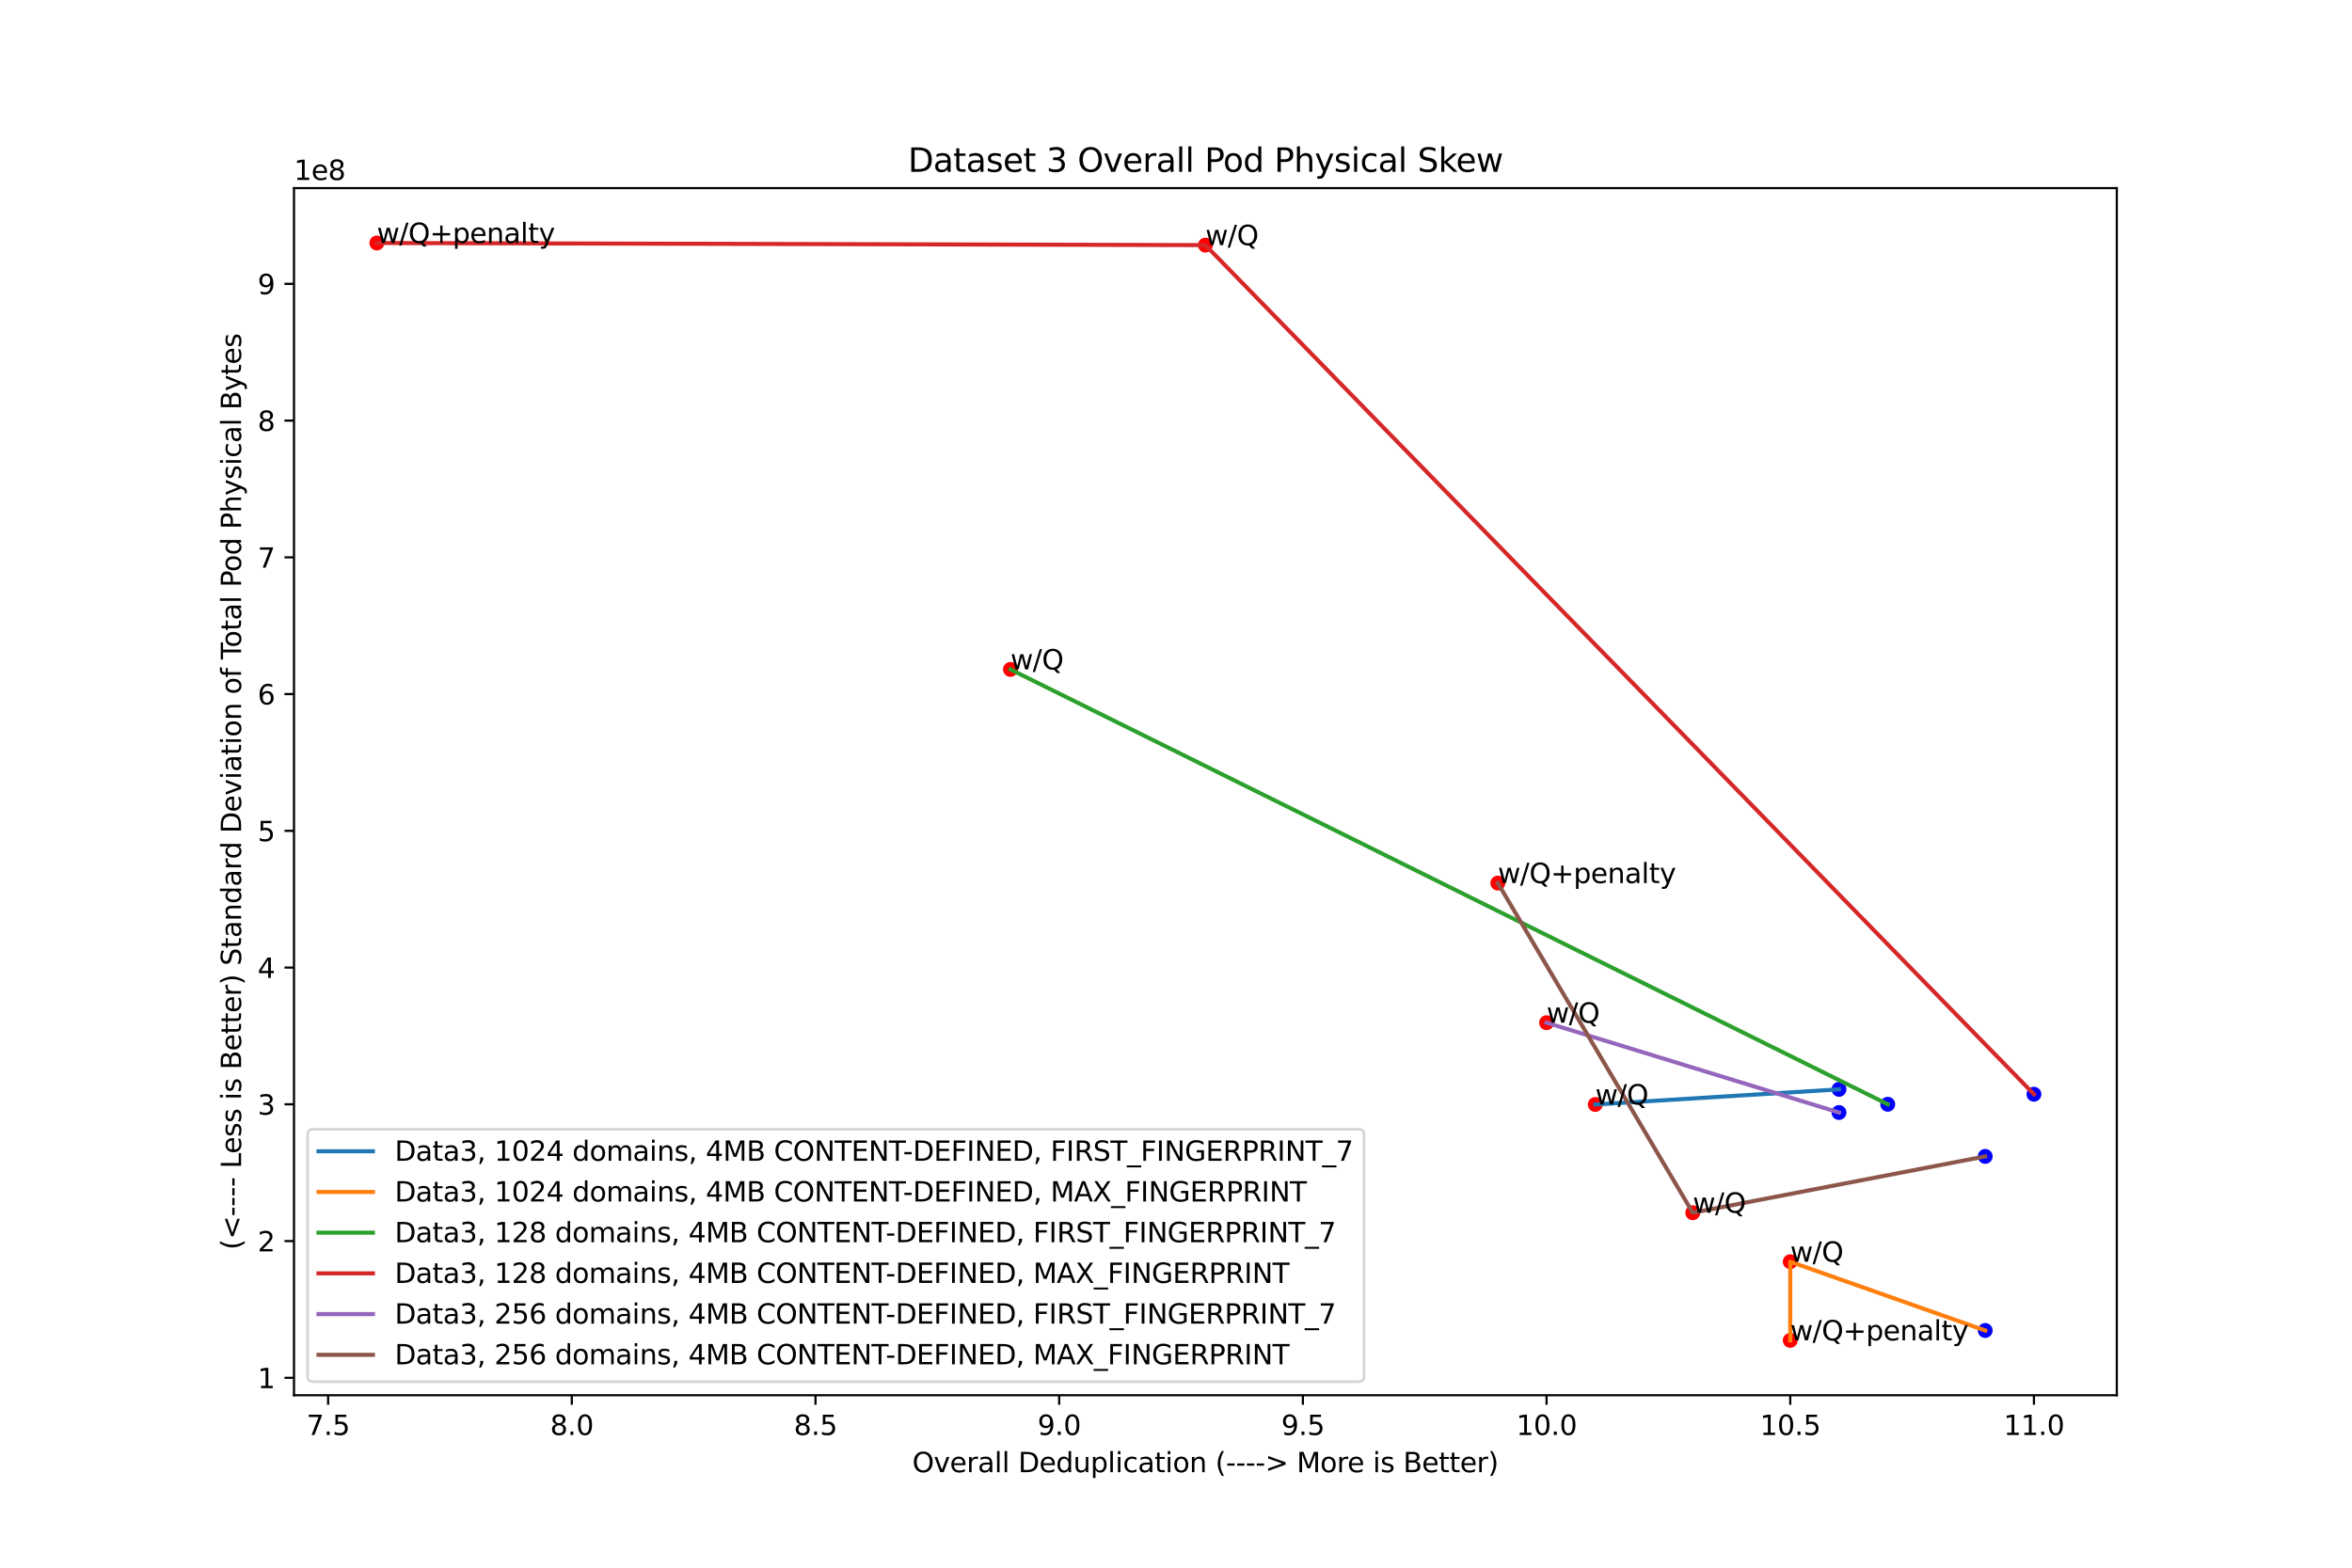 <?xml version="1.0" encoding="utf-8" standalone="no"?>
<!DOCTYPE svg PUBLIC "-//W3C//DTD SVG 1.1//EN"
  "http://www.w3.org/Graphics/SVG/1.1/DTD/svg11.dtd">
<svg height="576pt" version="1.1" viewBox="0 0 864 576" width="864pt" xmlns="http://www.w3.org/2000/svg" xmlns:xlink="http://www.w3.org/1999/xlink">
 <defs>
  <style type="text/css">*{stroke-linecap:butt;stroke-linejoin:round;}</style>
 </defs>
 <g id="figure_1">
  <g id="patch_1">
   <path d="M 0 576 
L 864 576 
L 864 0 
L 0 0 
z
" style="fill:#ffffff;"/>
  </g>
  <g id="axes_1">
   <g id="patch_2">
    <path d="M 108 512.64 
L 777.6 512.64 
L 777.6 69.12 
L 108 69.12 
z
" style="fill:#ffffff;"/>
   </g>
   <g id="PathCollection_1">
    <defs>
     <path d="M 0 2.236 
C 0.593 2.236 1.162 2 1.581 1.581 
C 2 1.162 2.236 0.593 2.236 -0 
C 2.236 -0.593 2 -1.162 1.581 -1.581 
C 1.162 -2 0.593 -2.236 0 -2.236 
C -0.593 -2.236 -1.162 -2 -1.581 -1.581 
C -2 -1.162 -2.236 -0.593 -2.236 0 
C -2.236 0.593 -2 1.162 -1.581 1.581 
C -1.162 2 -0.593 2.236 0 2.236 
z
" id="C0_0_26ff57ffe3"/>
    </defs>
    <g clip-path="url(#p7117d7e979)">
     <use style="fill:#ff0000;stroke:#ff0000;" x="550.222" xlink:href="#C0_0_26ff57ffe3" y="324.46"/>
    </g>
    <g clip-path="url(#p7117d7e979)">
     <use style="fill:#ff0000;stroke:#ff0000;" x="621.837" xlink:href="#C0_0_26ff57ffe3" y="445.584"/>
    </g>
    <g clip-path="url(#p7117d7e979)">
     <use style="fill:#0000ff;stroke:#0000ff;" x="729.26" xlink:href="#C0_0_26ff57ffe3" y="424.883"/>
    </g>
    <g clip-path="url(#p7117d7e979)">
     <use style="fill:#ff0000;stroke:#ff0000;" x="568.126" xlink:href="#C0_0_26ff57ffe3" y="375.767"/>
    </g>
    <g clip-path="url(#p7117d7e979)">
     <use style="fill:#0000ff;stroke:#0000ff;" x="675.549" xlink:href="#C0_0_26ff57ffe3" y="408.761"/>
    </g>
    <g clip-path="url(#p7117d7e979)">
     <use style="fill:#ff0000;stroke:#ff0000;" x="138.436" xlink:href="#C0_0_26ff57ffe3" y="89.28"/>
    </g>
    <g clip-path="url(#p7117d7e979)">
     <use style="fill:#ff0000;stroke:#ff0000;" x="442.8" xlink:href="#C0_0_26ff57ffe3" y="90.058"/>
    </g>
    <g clip-path="url(#p7117d7e979)">
     <use style="fill:#0000ff;stroke:#0000ff;" x="747.164" xlink:href="#C0_0_26ff57ffe3" y="402.044"/>
    </g>
    <g clip-path="url(#p7117d7e979)">
     <use style="fill:#ff0000;stroke:#ff0000;" x="371.185" xlink:href="#C0_0_26ff57ffe3" y="245.958"/>
    </g>
    <g clip-path="url(#p7117d7e979)">
     <use style="fill:#0000ff;stroke:#0000ff;" x="693.452" xlink:href="#C0_0_26ff57ffe3" y="405.731"/>
    </g>
    <g clip-path="url(#p7117d7e979)">
     <use style="fill:#ff0000;stroke:#ff0000;" x="657.645" xlink:href="#C0_0_26ff57ffe3" y="492.48"/>
    </g>
    <g clip-path="url(#p7117d7e979)">
     <use style="fill:#ff0000;stroke:#ff0000;" x="657.645" xlink:href="#C0_0_26ff57ffe3" y="463.589"/>
    </g>
    <g clip-path="url(#p7117d7e979)">
     <use style="fill:#0000ff;stroke:#0000ff;" x="729.26" xlink:href="#C0_0_26ff57ffe3" y="488.85"/>
    </g>
    <g clip-path="url(#p7117d7e979)">
     <use style="fill:#ff0000;stroke:#ff0000;" x="586.03" xlink:href="#C0_0_26ff57ffe3" y="405.805"/>
    </g>
    <g clip-path="url(#p7117d7e979)">
     <use style="fill:#0000ff;stroke:#0000ff;" x="675.549" xlink:href="#C0_0_26ff57ffe3" y="400.246"/>
    </g>
   </g>
   <g id="matplotlib.axis_1">
    <g id="xtick_1">
     <g id="line2d_1">
      <defs>
       <path d="M 0 0 
L 0 3.5 
" id="m1f4ffc242f" style="stroke:#000000;stroke-width:0.8;"/>
      </defs>
      <g>
       <use style="stroke:#000000;stroke-width:0.8;" x="120.533" xlink:href="#m1f4ffc242f" y="512.64"/>
      </g>
     </g>
     <g id="text_1">
      <!-- 7.5 -->
      <g transform="translate(112.581 527.238)scale(0.1 -0.1)">
       <defs>
        <path d="M 525 4666 
L 3525 4666 
L 3525 4397 
L 1831 0 
L 1172 0 
L 2766 4134 
L 525 4134 
L 525 4666 
z
" id="DejaVuSans-37" transform="scale(0.016)"/>
        <path d="M 684 794 
L 1344 794 
L 1344 0 
L 684 0 
L 684 794 
z
" id="DejaVuSans-2e" transform="scale(0.016)"/>
        <path d="M 691 4666 
L 3169 4666 
L 3169 4134 
L 1269 4134 
L 1269 2991 
Q 1406 3038 1543 3061 
Q 1681 3084 1819 3084 
Q 2600 3084 3056 2656 
Q 3513 2228 3513 1497 
Q 3513 744 3044 326 
Q 2575 -91 1722 -91 
Q 1428 -91 1123 -41 
Q 819 9 494 109 
L 494 744 
Q 775 591 1075 516 
Q 1375 441 1709 441 
Q 2250 441 2565 725 
Q 2881 1009 2881 1497 
Q 2881 1984 2565 2268 
Q 2250 2553 1709 2553 
Q 1456 2553 1204 2497 
Q 953 2441 691 2322 
L 691 4666 
z
" id="DejaVuSans-35" transform="scale(0.016)"/>
       </defs>
       <use xlink:href="#DejaVuSans-37"/>
       <use x="63.623" xlink:href="#DejaVuSans-2e"/>
       <use x="95.41" xlink:href="#DejaVuSans-35"/>
      </g>
     </g>
    </g>
    <g id="xtick_2">
     <g id="line2d_2">
      <g>
       <use style="stroke:#000000;stroke-width:0.8;" x="210.051" xlink:href="#m1f4ffc242f" y="512.64"/>
      </g>
     </g>
     <g id="text_2">
      <!-- 8.0 -->
      <g transform="translate(202.1 527.238)scale(0.1 -0.1)">
       <defs>
        <path d="M 2034 2216 
Q 1584 2216 1326 1975 
Q 1069 1734 1069 1313 
Q 1069 891 1326 650 
Q 1584 409 2034 409 
Q 2484 409 2743 651 
Q 3003 894 3003 1313 
Q 3003 1734 2745 1975 
Q 2488 2216 2034 2216 
z
M 1403 2484 
Q 997 2584 770 2862 
Q 544 3141 544 3541 
Q 544 4100 942 4425 
Q 1341 4750 2034 4750 
Q 2731 4750 3128 4425 
Q 3525 4100 3525 3541 
Q 3525 3141 3298 2862 
Q 3072 2584 2669 2484 
Q 3125 2378 3379 2068 
Q 3634 1759 3634 1313 
Q 3634 634 3220 271 
Q 2806 -91 2034 -91 
Q 1263 -91 848 271 
Q 434 634 434 1313 
Q 434 1759 690 2068 
Q 947 2378 1403 2484 
z
M 1172 3481 
Q 1172 3119 1398 2916 
Q 1625 2713 2034 2713 
Q 2441 2713 2670 2916 
Q 2900 3119 2900 3481 
Q 2900 3844 2670 4047 
Q 2441 4250 2034 4250 
Q 1625 4250 1398 4047 
Q 1172 3844 1172 3481 
z
" id="DejaVuSans-38" transform="scale(0.016)"/>
        <path d="M 2034 4250 
Q 1547 4250 1301 3770 
Q 1056 3291 1056 2328 
Q 1056 1369 1301 889 
Q 1547 409 2034 409 
Q 2525 409 2770 889 
Q 3016 1369 3016 2328 
Q 3016 3291 2770 3770 
Q 2525 4250 2034 4250 
z
M 2034 4750 
Q 2819 4750 3233 4129 
Q 3647 3509 3647 2328 
Q 3647 1150 3233 529 
Q 2819 -91 2034 -91 
Q 1250 -91 836 529 
Q 422 1150 422 2328 
Q 422 3509 836 4129 
Q 1250 4750 2034 4750 
z
" id="DejaVuSans-30" transform="scale(0.016)"/>
       </defs>
       <use xlink:href="#DejaVuSans-38"/>
       <use x="63.623" xlink:href="#DejaVuSans-2e"/>
       <use x="95.41" xlink:href="#DejaVuSans-30"/>
      </g>
     </g>
    </g>
    <g id="xtick_3">
     <g id="line2d_3">
      <g>
       <use style="stroke:#000000;stroke-width:0.8;" x="299.57" xlink:href="#m1f4ffc242f" y="512.64"/>
      </g>
     </g>
     <g id="text_3">
      <!-- 8.5 -->
      <g transform="translate(291.618 527.238)scale(0.1 -0.1)">
       <use xlink:href="#DejaVuSans-38"/>
       <use x="63.623" xlink:href="#DejaVuSans-2e"/>
       <use x="95.41" xlink:href="#DejaVuSans-35"/>
      </g>
     </g>
    </g>
    <g id="xtick_4">
     <g id="line2d_4">
      <g>
       <use style="stroke:#000000;stroke-width:0.8;" x="389.089" xlink:href="#m1f4ffc242f" y="512.64"/>
      </g>
     </g>
     <g id="text_4">
      <!-- 9.0 -->
      <g transform="translate(381.137 527.238)scale(0.1 -0.1)">
       <defs>
        <path d="M 703 97 
L 703 672 
Q 941 559 1184 500 
Q 1428 441 1663 441 
Q 2288 441 2617 861 
Q 2947 1281 2994 2138 
Q 2813 1869 2534 1725 
Q 2256 1581 1919 1581 
Q 1219 1581 811 2004 
Q 403 2428 403 3163 
Q 403 3881 828 4315 
Q 1253 4750 1959 4750 
Q 2769 4750 3195 4129 
Q 3622 3509 3622 2328 
Q 3622 1225 3098 567 
Q 2575 -91 1691 -91 
Q 1453 -91 1209 -44 
Q 966 3 703 97 
z
M 1959 2075 
Q 2384 2075 2632 2365 
Q 2881 2656 2881 3163 
Q 2881 3666 2632 3958 
Q 2384 4250 1959 4250 
Q 1534 4250 1286 3958 
Q 1038 3666 1038 3163 
Q 1038 2656 1286 2365 
Q 1534 2075 1959 2075 
z
" id="DejaVuSans-39" transform="scale(0.016)"/>
       </defs>
       <use xlink:href="#DejaVuSans-39"/>
       <use x="63.623" xlink:href="#DejaVuSans-2e"/>
       <use x="95.41" xlink:href="#DejaVuSans-30"/>
      </g>
     </g>
    </g>
    <g id="xtick_5">
     <g id="line2d_5">
      <g>
       <use style="stroke:#000000;stroke-width:0.8;" x="478.607" xlink:href="#m1f4ffc242f" y="512.64"/>
      </g>
     </g>
     <g id="text_5">
      <!-- 9.5 -->
      <g transform="translate(470.656 527.238)scale(0.1 -0.1)">
       <use xlink:href="#DejaVuSans-39"/>
       <use x="63.623" xlink:href="#DejaVuSans-2e"/>
       <use x="95.41" xlink:href="#DejaVuSans-35"/>
      </g>
     </g>
    </g>
    <g id="xtick_6">
     <g id="line2d_6">
      <g>
       <use style="stroke:#000000;stroke-width:0.8;" x="568.126" xlink:href="#m1f4ffc242f" y="512.64"/>
      </g>
     </g>
     <g id="text_6">
      <!-- 10.0 -->
      <g transform="translate(556.993 527.238)scale(0.1 -0.1)">
       <defs>
        <path d="M 794 531 
L 1825 531 
L 1825 4091 
L 703 3866 
L 703 4441 
L 1819 4666 
L 2450 4666 
L 2450 531 
L 3481 531 
L 3481 0 
L 794 0 
L 794 531 
z
" id="DejaVuSans-31" transform="scale(0.016)"/>
       </defs>
       <use xlink:href="#DejaVuSans-31"/>
       <use x="63.623" xlink:href="#DejaVuSans-30"/>
       <use x="127.246" xlink:href="#DejaVuSans-2e"/>
       <use x="159.033" xlink:href="#DejaVuSans-30"/>
      </g>
     </g>
    </g>
    <g id="xtick_7">
     <g id="line2d_7">
      <g>
       <use style="stroke:#000000;stroke-width:0.8;" x="657.645" xlink:href="#m1f4ffc242f" y="512.64"/>
      </g>
     </g>
     <g id="text_7">
      <!-- 10.5 -->
      <g transform="translate(646.512 527.238)scale(0.1 -0.1)">
       <use xlink:href="#DejaVuSans-31"/>
       <use x="63.623" xlink:href="#DejaVuSans-30"/>
       <use x="127.246" xlink:href="#DejaVuSans-2e"/>
       <use x="159.033" xlink:href="#DejaVuSans-35"/>
      </g>
     </g>
    </g>
    <g id="xtick_8">
     <g id="line2d_8">
      <g>
       <use style="stroke:#000000;stroke-width:0.8;" x="747.164" xlink:href="#m1f4ffc242f" y="512.64"/>
      </g>
     </g>
     <g id="text_8">
      <!-- 11.0 -->
      <g transform="translate(736.031 527.238)scale(0.1 -0.1)">
       <use xlink:href="#DejaVuSans-31"/>
       <use x="63.623" xlink:href="#DejaVuSans-31"/>
       <use x="127.246" xlink:href="#DejaVuSans-2e"/>
       <use x="159.033" xlink:href="#DejaVuSans-30"/>
      </g>
     </g>
    </g>
    <g id="text_9">
     <!-- Overall Deduplication (- - - -&gt; More is Better) -->
     <g transform="translate(335.12 540.917)scale(0.1 -0.1)">
      <defs>
       <path d="M 2522 4238 
Q 1834 4238 1429 3725 
Q 1025 3213 1025 2328 
Q 1025 1447 1429 934 
Q 1834 422 2522 422 
Q 3209 422 3611 934 
Q 4013 1447 4013 2328 
Q 4013 3213 3611 3725 
Q 3209 4238 2522 4238 
z
M 2522 4750 
Q 3503 4750 4090 4092 
Q 4678 3434 4678 2328 
Q 4678 1225 4090 567 
Q 3503 -91 2522 -91 
Q 1538 -91 948 565 
Q 359 1222 359 2328 
Q 359 3434 948 4092 
Q 1538 4750 2522 4750 
z
" id="DejaVuSans-4f" transform="scale(0.016)"/>
       <path d="M 191 3500 
L 800 3500 
L 1894 563 
L 2988 3500 
L 3597 3500 
L 2284 0 
L 1503 0 
L 191 3500 
z
" id="DejaVuSans-76" transform="scale(0.016)"/>
       <path d="M 3597 1894 
L 3597 1613 
L 953 1613 
Q 991 1019 1311 708 
Q 1631 397 2203 397 
Q 2534 397 2845 478 
Q 3156 559 3463 722 
L 3463 178 
Q 3153 47 2828 -22 
Q 2503 -91 2169 -91 
Q 1331 -91 842 396 
Q 353 884 353 1716 
Q 353 2575 817 3079 
Q 1281 3584 2069 3584 
Q 2775 3584 3186 3129 
Q 3597 2675 3597 1894 
z
M 3022 2063 
Q 3016 2534 2758 2815 
Q 2500 3097 2075 3097 
Q 1594 3097 1305 2825 
Q 1016 2553 972 2059 
L 3022 2063 
z
" id="DejaVuSans-65" transform="scale(0.016)"/>
       <path d="M 2631 2963 
Q 2534 3019 2420 3045 
Q 2306 3072 2169 3072 
Q 1681 3072 1420 2755 
Q 1159 2438 1159 1844 
L 1159 0 
L 581 0 
L 581 3500 
L 1159 3500 
L 1159 2956 
Q 1341 3275 1631 3429 
Q 1922 3584 2338 3584 
Q 2397 3584 2469 3576 
Q 2541 3569 2628 3553 
L 2631 2963 
z
" id="DejaVuSans-72" transform="scale(0.016)"/>
       <path d="M 2194 1759 
Q 1497 1759 1228 1600 
Q 959 1441 959 1056 
Q 959 750 1161 570 
Q 1363 391 1709 391 
Q 2188 391 2477 730 
Q 2766 1069 2766 1631 
L 2766 1759 
L 2194 1759 
z
M 3341 1997 
L 3341 0 
L 2766 0 
L 2766 531 
Q 2569 213 2275 61 
Q 1981 -91 1556 -91 
Q 1019 -91 701 211 
Q 384 513 384 1019 
Q 384 1609 779 1909 
Q 1175 2209 1959 2209 
L 2766 2209 
L 2766 2266 
Q 2766 2663 2505 2880 
Q 2244 3097 1772 3097 
Q 1472 3097 1187 3025 
Q 903 2953 641 2809 
L 641 3341 
Q 956 3463 1253 3523 
Q 1550 3584 1831 3584 
Q 2591 3584 2966 3190 
Q 3341 2797 3341 1997 
z
" id="DejaVuSans-61" transform="scale(0.016)"/>
       <path d="M 603 4863 
L 1178 4863 
L 1178 0 
L 603 0 
L 603 4863 
z
" id="DejaVuSans-6c" transform="scale(0.016)"/>
       <path id="DejaVuSans-20" transform="scale(0.016)"/>
       <path d="M 1259 4147 
L 1259 519 
L 2022 519 
Q 2988 519 3436 956 
Q 3884 1394 3884 2338 
Q 3884 3275 3436 3711 
Q 2988 4147 2022 4147 
L 1259 4147 
z
M 628 4666 
L 1925 4666 
Q 3281 4666 3915 4102 
Q 4550 3538 4550 2338 
Q 4550 1131 3912 565 
Q 3275 0 1925 0 
L 628 0 
L 628 4666 
z
" id="DejaVuSans-44" transform="scale(0.016)"/>
       <path d="M 2906 2969 
L 2906 4863 
L 3481 4863 
L 3481 0 
L 2906 0 
L 2906 525 
Q 2725 213 2448 61 
Q 2172 -91 1784 -91 
Q 1150 -91 751 415 
Q 353 922 353 1747 
Q 353 2572 751 3078 
Q 1150 3584 1784 3584 
Q 2172 3584 2448 3432 
Q 2725 3281 2906 2969 
z
M 947 1747 
Q 947 1113 1208 752 
Q 1469 391 1925 391 
Q 2381 391 2643 752 
Q 2906 1113 2906 1747 
Q 2906 2381 2643 2742 
Q 2381 3103 1925 3103 
Q 1469 3103 1208 2742 
Q 947 2381 947 1747 
z
" id="DejaVuSans-64" transform="scale(0.016)"/>
       <path d="M 544 1381 
L 544 3500 
L 1119 3500 
L 1119 1403 
Q 1119 906 1312 657 
Q 1506 409 1894 409 
Q 2359 409 2629 706 
Q 2900 1003 2900 1516 
L 2900 3500 
L 3475 3500 
L 3475 0 
L 2900 0 
L 2900 538 
Q 2691 219 2414 64 
Q 2138 -91 1772 -91 
Q 1169 -91 856 284 
Q 544 659 544 1381 
z
M 1991 3584 
L 1991 3584 
z
" id="DejaVuSans-75" transform="scale(0.016)"/>
       <path d="M 1159 525 
L 1159 -1331 
L 581 -1331 
L 581 3500 
L 1159 3500 
L 1159 2969 
Q 1341 3281 1617 3432 
Q 1894 3584 2278 3584 
Q 2916 3584 3314 3078 
Q 3713 2572 3713 1747 
Q 3713 922 3314 415 
Q 2916 -91 2278 -91 
Q 1894 -91 1617 61 
Q 1341 213 1159 525 
z
M 3116 1747 
Q 3116 2381 2855 2742 
Q 2594 3103 2138 3103 
Q 1681 3103 1420 2742 
Q 1159 2381 1159 1747 
Q 1159 1113 1420 752 
Q 1681 391 2138 391 
Q 2594 391 2855 752 
Q 3116 1113 3116 1747 
z
" id="DejaVuSans-70" transform="scale(0.016)"/>
       <path d="M 603 3500 
L 1178 3500 
L 1178 0 
L 603 0 
L 603 3500 
z
M 603 4863 
L 1178 4863 
L 1178 4134 
L 603 4134 
L 603 4863 
z
" id="DejaVuSans-69" transform="scale(0.016)"/>
       <path d="M 3122 3366 
L 3122 2828 
Q 2878 2963 2633 3030 
Q 2388 3097 2138 3097 
Q 1578 3097 1268 2742 
Q 959 2388 959 1747 
Q 959 1106 1268 751 
Q 1578 397 2138 397 
Q 2388 397 2633 464 
Q 2878 531 3122 666 
L 3122 134 
Q 2881 22 2623 -34 
Q 2366 -91 2075 -91 
Q 1284 -91 818 406 
Q 353 903 353 1747 
Q 353 2603 823 3093 
Q 1294 3584 2113 3584 
Q 2378 3584 2631 3529 
Q 2884 3475 3122 3366 
z
" id="DejaVuSans-63" transform="scale(0.016)"/>
       <path d="M 1172 4494 
L 1172 3500 
L 2356 3500 
L 2356 3053 
L 1172 3053 
L 1172 1153 
Q 1172 725 1289 603 
Q 1406 481 1766 481 
L 2356 481 
L 2356 0 
L 1766 0 
Q 1100 0 847 248 
Q 594 497 594 1153 
L 594 3053 
L 172 3053 
L 172 3500 
L 594 3500 
L 594 4494 
L 1172 4494 
z
" id="DejaVuSans-74" transform="scale(0.016)"/>
       <path d="M 1959 3097 
Q 1497 3097 1228 2736 
Q 959 2375 959 1747 
Q 959 1119 1226 758 
Q 1494 397 1959 397 
Q 2419 397 2687 759 
Q 2956 1122 2956 1747 
Q 2956 2369 2687 2733 
Q 2419 3097 1959 3097 
z
M 1959 3584 
Q 2709 3584 3137 3096 
Q 3566 2609 3566 1747 
Q 3566 888 3137 398 
Q 2709 -91 1959 -91 
Q 1206 -91 779 398 
Q 353 888 353 1747 
Q 353 2609 779 3096 
Q 1206 3584 1959 3584 
z
" id="DejaVuSans-6f" transform="scale(0.016)"/>
       <path d="M 3513 2113 
L 3513 0 
L 2938 0 
L 2938 2094 
Q 2938 2591 2744 2837 
Q 2550 3084 2163 3084 
Q 1697 3084 1428 2787 
Q 1159 2491 1159 1978 
L 1159 0 
L 581 0 
L 581 3500 
L 1159 3500 
L 1159 2956 
Q 1366 3272 1645 3428 
Q 1925 3584 2291 3584 
Q 2894 3584 3203 3211 
Q 3513 2838 3513 2113 
z
" id="DejaVuSans-6e" transform="scale(0.016)"/>
       <path d="M 1984 4856 
Q 1566 4138 1362 3434 
Q 1159 2731 1159 2009 
Q 1159 1288 1364 580 
Q 1569 -128 1984 -844 
L 1484 -844 
Q 1016 -109 783 600 
Q 550 1309 550 2009 
Q 550 2706 781 3412 
Q 1013 4119 1484 4856 
L 1984 4856 
z
" id="DejaVuSans-28" transform="scale(0.016)"/>
       <path d="M 313 2009 
L 1997 2009 
L 1997 1497 
L 313 1497 
L 313 2009 
z
" id="DejaVuSans-2d" transform="scale(0.016)"/>
       <path d="M 678 3150 
L 678 3719 
L 4684 2266 
L 4684 1747 
L 678 294 
L 678 863 
L 3897 2003 
L 678 3150 
z
" id="DejaVuSans-3e" transform="scale(0.016)"/>
       <path d="M 628 4666 
L 1569 4666 
L 2759 1491 
L 3956 4666 
L 4897 4666 
L 4897 0 
L 4281 0 
L 4281 4097 
L 3078 897 
L 2444 897 
L 1241 4097 
L 1241 0 
L 628 0 
L 628 4666 
z
" id="DejaVuSans-4d" transform="scale(0.016)"/>
       <path d="M 2834 3397 
L 2834 2853 
Q 2591 2978 2328 3040 
Q 2066 3103 1784 3103 
Q 1356 3103 1142 2972 
Q 928 2841 928 2578 
Q 928 2378 1081 2264 
Q 1234 2150 1697 2047 
L 1894 2003 
Q 2506 1872 2764 1633 
Q 3022 1394 3022 966 
Q 3022 478 2636 193 
Q 2250 -91 1575 -91 
Q 1294 -91 989 -36 
Q 684 19 347 128 
L 347 722 
Q 666 556 975 473 
Q 1284 391 1588 391 
Q 1994 391 2212 530 
Q 2431 669 2431 922 
Q 2431 1156 2273 1281 
Q 2116 1406 1581 1522 
L 1381 1569 
Q 847 1681 609 1914 
Q 372 2147 372 2553 
Q 372 3047 722 3315 
Q 1072 3584 1716 3584 
Q 2034 3584 2315 3537 
Q 2597 3491 2834 3397 
z
" id="DejaVuSans-73" transform="scale(0.016)"/>
       <path d="M 1259 2228 
L 1259 519 
L 2272 519 
Q 2781 519 3026 730 
Q 3272 941 3272 1375 
Q 3272 1813 3026 2020 
Q 2781 2228 2272 2228 
L 1259 2228 
z
M 1259 4147 
L 1259 2741 
L 2194 2741 
Q 2656 2741 2882 2914 
Q 3109 3088 3109 3444 
Q 3109 3797 2882 3972 
Q 2656 4147 2194 4147 
L 1259 4147 
z
M 628 4666 
L 2241 4666 
Q 2963 4666 3353 4366 
Q 3744 4066 3744 3513 
Q 3744 3084 3544 2831 
Q 3344 2578 2956 2516 
Q 3422 2416 3680 2098 
Q 3938 1781 3938 1306 
Q 3938 681 3513 340 
Q 3088 0 2303 0 
L 628 0 
L 628 4666 
z
" id="DejaVuSans-42" transform="scale(0.016)"/>
       <path d="M 513 4856 
L 1013 4856 
Q 1481 4119 1714 3412 
Q 1947 2706 1947 2009 
Q 1947 1309 1714 600 
Q 1481 -109 1013 -844 
L 513 -844 
Q 928 -128 1133 580 
Q 1338 1288 1338 2009 
Q 1338 2731 1133 3434 
Q 928 4138 513 4856 
z
" id="DejaVuSans-29" transform="scale(0.016)"/>
      </defs>
      <use xlink:href="#DejaVuSans-4f"/>
      <use x="78.711" xlink:href="#DejaVuSans-76"/>
      <use x="137.891" xlink:href="#DejaVuSans-65"/>
      <use x="199.414" xlink:href="#DejaVuSans-72"/>
      <use x="240.527" xlink:href="#DejaVuSans-61"/>
      <use x="301.807" xlink:href="#DejaVuSans-6c"/>
      <use x="329.59" xlink:href="#DejaVuSans-6c"/>
      <use x="357.373" xlink:href="#DejaVuSans-20"/>
      <use x="389.16" xlink:href="#DejaVuSans-44"/>
      <use x="466.162" xlink:href="#DejaVuSans-65"/>
      <use x="527.686" xlink:href="#DejaVuSans-64"/>
      <use x="591.162" xlink:href="#DejaVuSans-75"/>
      <use x="654.541" xlink:href="#DejaVuSans-70"/>
      <use x="718.018" xlink:href="#DejaVuSans-6c"/>
      <use x="745.801" xlink:href="#DejaVuSans-69"/>
      <use x="773.584" xlink:href="#DejaVuSans-63"/>
      <use x="828.564" xlink:href="#DejaVuSans-61"/>
      <use x="889.844" xlink:href="#DejaVuSans-74"/>
      <use x="929.053" xlink:href="#DejaVuSans-69"/>
      <use x="956.836" xlink:href="#DejaVuSans-6f"/>
      <use x="1018.018" xlink:href="#DejaVuSans-6e"/>
      <use x="1081.396" xlink:href="#DejaVuSans-20"/>
      <use x="1113.184" xlink:href="#DejaVuSans-28"/>
      <use x="1152.197" xlink:href="#DejaVuSans-2d"/>
      <use x="1188.281" xlink:href="#DejaVuSans-2d"/>
      <use x="1224.365" xlink:href="#DejaVuSans-2d"/>
      <use x="1260.449" xlink:href="#DejaVuSans-2d"/>
      <use x="1296.533" xlink:href="#DejaVuSans-3e"/>
      <use x="1380.322" xlink:href="#DejaVuSans-20"/>
      <use x="1412.109" xlink:href="#DejaVuSans-4d"/>
      <use x="1498.389" xlink:href="#DejaVuSans-6f"/>
      <use x="1559.57" xlink:href="#DejaVuSans-72"/>
      <use x="1598.434" xlink:href="#DejaVuSans-65"/>
      <use x="1659.957" xlink:href="#DejaVuSans-20"/>
      <use x="1691.744" xlink:href="#DejaVuSans-69"/>
      <use x="1719.527" xlink:href="#DejaVuSans-73"/>
      <use x="1771.627" xlink:href="#DejaVuSans-20"/>
      <use x="1803.414" xlink:href="#DejaVuSans-42"/>
      <use x="1872.018" xlink:href="#DejaVuSans-65"/>
      <use x="1933.541" xlink:href="#DejaVuSans-74"/>
      <use x="1972.75" xlink:href="#DejaVuSans-74"/>
      <use x="2011.959" xlink:href="#DejaVuSans-65"/>
      <use x="2073.482" xlink:href="#DejaVuSans-72"/>
      <use x="2114.596" xlink:href="#DejaVuSans-29"/>
     </g>
    </g>
   </g>
   <g id="matplotlib.axis_2">
    <g id="ytick_1">
     <g id="line2d_9">
      <defs>
       <path d="M 0 0 
L -3.5 0 
" id="m3201bbedd3" style="stroke:#000000;stroke-width:0.8;"/>
      </defs>
      <g>
       <use style="stroke:#000000;stroke-width:0.8;" x="108" xlink:href="#m3201bbedd3" y="506.236"/>
      </g>
     </g>
     <g id="text_10">
      <!-- 1 -->
      <g transform="translate(94.638 510.036)scale(0.1 -0.1)">
       <use xlink:href="#DejaVuSans-31"/>
      </g>
     </g>
    </g>
    <g id="ytick_2">
     <g id="line2d_10">
      <g>
       <use style="stroke:#000000;stroke-width:0.8;" x="108" xlink:href="#m3201bbedd3" y="455.993"/>
      </g>
     </g>
     <g id="text_11">
      <!-- 2 -->
      <g transform="translate(94.638 459.793)scale(0.1 -0.1)">
       <defs>
        <path d="M 1228 531 
L 3431 531 
L 3431 0 
L 469 0 
L 469 531 
Q 828 903 1448 1529 
Q 2069 2156 2228 2338 
Q 2531 2678 2651 2914 
Q 2772 3150 2772 3378 
Q 2772 3750 2511 3984 
Q 2250 4219 1831 4219 
Q 1534 4219 1204 4116 
Q 875 4013 500 3803 
L 500 4441 
Q 881 4594 1212 4672 
Q 1544 4750 1819 4750 
Q 2544 4750 2975 4387 
Q 3406 4025 3406 3419 
Q 3406 3131 3298 2873 
Q 3191 2616 2906 2266 
Q 2828 2175 2409 1742 
Q 1991 1309 1228 531 
z
" id="DejaVuSans-32" transform="scale(0.016)"/>
       </defs>
       <use xlink:href="#DejaVuSans-32"/>
      </g>
     </g>
    </g>
    <g id="ytick_3">
     <g id="line2d_11">
      <g>
       <use style="stroke:#000000;stroke-width:0.8;" x="108" xlink:href="#m3201bbedd3" y="405.75"/>
      </g>
     </g>
     <g id="text_12">
      <!-- 3 -->
      <g transform="translate(94.638 409.55)scale(0.1 -0.1)">
       <defs>
        <path d="M 2597 2516 
Q 3050 2419 3304 2112 
Q 3559 1806 3559 1356 
Q 3559 666 3084 287 
Q 2609 -91 1734 -91 
Q 1441 -91 1130 -33 
Q 819 25 488 141 
L 488 750 
Q 750 597 1062 519 
Q 1375 441 1716 441 
Q 2309 441 2620 675 
Q 2931 909 2931 1356 
Q 2931 1769 2642 2001 
Q 2353 2234 1838 2234 
L 1294 2234 
L 1294 2753 
L 1863 2753 
Q 2328 2753 2575 2939 
Q 2822 3125 2822 3475 
Q 2822 3834 2567 4026 
Q 2313 4219 1838 4219 
Q 1578 4219 1281 4162 
Q 984 4106 628 3988 
L 628 4550 
Q 988 4650 1302 4700 
Q 1616 4750 1894 4750 
Q 2613 4750 3031 4423 
Q 3450 4097 3450 3541 
Q 3450 3153 3228 2886 
Q 3006 2619 2597 2516 
z
" id="DejaVuSans-33" transform="scale(0.016)"/>
       </defs>
       <use xlink:href="#DejaVuSans-33"/>
      </g>
     </g>
    </g>
    <g id="ytick_4">
     <g id="line2d_12">
      <g>
       <use style="stroke:#000000;stroke-width:0.8;" x="108" xlink:href="#m3201bbedd3" y="355.507"/>
      </g>
     </g>
     <g id="text_13">
      <!-- 4 -->
      <g transform="translate(94.638 359.307)scale(0.1 -0.1)">
       <defs>
        <path d="M 2419 4116 
L 825 1625 
L 2419 1625 
L 2419 4116 
z
M 2253 4666 
L 3047 4666 
L 3047 1625 
L 3713 1625 
L 3713 1100 
L 3047 1100 
L 3047 0 
L 2419 0 
L 2419 1100 
L 313 1100 
L 313 1709 
L 2253 4666 
z
" id="DejaVuSans-34" transform="scale(0.016)"/>
       </defs>
       <use xlink:href="#DejaVuSans-34"/>
      </g>
     </g>
    </g>
    <g id="ytick_5">
     <g id="line2d_13">
      <g>
       <use style="stroke:#000000;stroke-width:0.8;" x="108" xlink:href="#m3201bbedd3" y="305.265"/>
      </g>
     </g>
     <g id="text_14">
      <!-- 5 -->
      <g transform="translate(94.638 309.064)scale(0.1 -0.1)">
       <use xlink:href="#DejaVuSans-35"/>
      </g>
     </g>
    </g>
    <g id="ytick_6">
     <g id="line2d_14">
      <g>
       <use style="stroke:#000000;stroke-width:0.8;" x="108" xlink:href="#m3201bbedd3" y="255.022"/>
      </g>
     </g>
     <g id="text_15">
      <!-- 6 -->
      <g transform="translate(94.638 258.821)scale(0.1 -0.1)">
       <defs>
        <path d="M 2113 2584 
Q 1688 2584 1439 2293 
Q 1191 2003 1191 1497 
Q 1191 994 1439 701 
Q 1688 409 2113 409 
Q 2538 409 2786 701 
Q 3034 994 3034 1497 
Q 3034 2003 2786 2293 
Q 2538 2584 2113 2584 
z
M 3366 4563 
L 3366 3988 
Q 3128 4100 2886 4159 
Q 2644 4219 2406 4219 
Q 1781 4219 1451 3797 
Q 1122 3375 1075 2522 
Q 1259 2794 1537 2939 
Q 1816 3084 2150 3084 
Q 2853 3084 3261 2657 
Q 3669 2231 3669 1497 
Q 3669 778 3244 343 
Q 2819 -91 2113 -91 
Q 1303 -91 875 529 
Q 447 1150 447 2328 
Q 447 3434 972 4092 
Q 1497 4750 2381 4750 
Q 2619 4750 2861 4703 
Q 3103 4656 3366 4563 
z
" id="DejaVuSans-36" transform="scale(0.016)"/>
       </defs>
       <use xlink:href="#DejaVuSans-36"/>
      </g>
     </g>
    </g>
    <g id="ytick_7">
     <g id="line2d_15">
      <g>
       <use style="stroke:#000000;stroke-width:0.8;" x="108" xlink:href="#m3201bbedd3" y="204.779"/>
      </g>
     </g>
     <g id="text_16">
      <!-- 7 -->
      <g transform="translate(94.638 208.578)scale(0.1 -0.1)">
       <use xlink:href="#DejaVuSans-37"/>
      </g>
     </g>
    </g>
    <g id="ytick_8">
     <g id="line2d_16">
      <g>
       <use style="stroke:#000000;stroke-width:0.8;" x="108" xlink:href="#m3201bbedd3" y="154.536"/>
      </g>
     </g>
     <g id="text_17">
      <!-- 8 -->
      <g transform="translate(94.638 158.335)scale(0.1 -0.1)">
       <use xlink:href="#DejaVuSans-38"/>
      </g>
     </g>
    </g>
    <g id="ytick_9">
     <g id="line2d_17">
      <g>
       <use style="stroke:#000000;stroke-width:0.8;" x="108" xlink:href="#m3201bbedd3" y="104.293"/>
      </g>
     </g>
     <g id="text_18">
      <!-- 9 -->
      <g transform="translate(94.638 108.092)scale(0.1 -0.1)">
       <use xlink:href="#DejaVuSans-39"/>
      </g>
     </g>
    </g>
    <g id="text_19">
     <!-- (&lt;- - - - Less is Better) Standard Deviation of Total Pod Physical Bytes -->
     <g transform="translate(88.558 459.213)rotate(-90)scale(0.1 -0.1)">
      <defs>
       <path d="M 4684 3150 
L 1459 2003 
L 4684 863 
L 4684 294 
L 678 1747 
L 678 2266 
L 4684 3719 
L 4684 3150 
z
" id="DejaVuSans-3c" transform="scale(0.016)"/>
       <path d="M 628 4666 
L 1259 4666 
L 1259 531 
L 3531 531 
L 3531 0 
L 628 0 
L 628 4666 
z
" id="DejaVuSans-4c" transform="scale(0.016)"/>
       <path d="M 3425 4513 
L 3425 3897 
Q 3066 4069 2747 4153 
Q 2428 4238 2131 4238 
Q 1616 4238 1336 4038 
Q 1056 3838 1056 3469 
Q 1056 3159 1242 3001 
Q 1428 2844 1947 2747 
L 2328 2669 
Q 3034 2534 3370 2195 
Q 3706 1856 3706 1288 
Q 3706 609 3251 259 
Q 2797 -91 1919 -91 
Q 1588 -91 1214 -16 
Q 841 59 441 206 
L 441 856 
Q 825 641 1194 531 
Q 1563 422 1919 422 
Q 2459 422 2753 634 
Q 3047 847 3047 1241 
Q 3047 1584 2836 1778 
Q 2625 1972 2144 2069 
L 1759 2144 
Q 1053 2284 737 2584 
Q 422 2884 422 3419 
Q 422 4038 858 4394 
Q 1294 4750 2059 4750 
Q 2388 4750 2728 4690 
Q 3069 4631 3425 4513 
z
" id="DejaVuSans-53" transform="scale(0.016)"/>
       <path d="M 2375 4863 
L 2375 4384 
L 1825 4384 
Q 1516 4384 1395 4259 
Q 1275 4134 1275 3809 
L 1275 3500 
L 2222 3500 
L 2222 3053 
L 1275 3053 
L 1275 0 
L 697 0 
L 697 3053 
L 147 3053 
L 147 3500 
L 697 3500 
L 697 3744 
Q 697 4328 969 4595 
Q 1241 4863 1831 4863 
L 2375 4863 
z
" id="DejaVuSans-66" transform="scale(0.016)"/>
       <path d="M -19 4666 
L 3928 4666 
L 3928 4134 
L 2272 4134 
L 2272 0 
L 1638 0 
L 1638 4134 
L -19 4134 
L -19 4666 
z
" id="DejaVuSans-54" transform="scale(0.016)"/>
       <path d="M 1259 4147 
L 1259 2394 
L 2053 2394 
Q 2494 2394 2734 2622 
Q 2975 2850 2975 3272 
Q 2975 3691 2734 3919 
Q 2494 4147 2053 4147 
L 1259 4147 
z
M 628 4666 
L 2053 4666 
Q 2838 4666 3239 4311 
Q 3641 3956 3641 3272 
Q 3641 2581 3239 2228 
Q 2838 1875 2053 1875 
L 1259 1875 
L 1259 0 
L 628 0 
L 628 4666 
z
" id="DejaVuSans-50" transform="scale(0.016)"/>
       <path d="M 3513 2113 
L 3513 0 
L 2938 0 
L 2938 2094 
Q 2938 2591 2744 2837 
Q 2550 3084 2163 3084 
Q 1697 3084 1428 2787 
Q 1159 2491 1159 1978 
L 1159 0 
L 581 0 
L 581 4863 
L 1159 4863 
L 1159 2956 
Q 1366 3272 1645 3428 
Q 1925 3584 2291 3584 
Q 2894 3584 3203 3211 
Q 3513 2838 3513 2113 
z
" id="DejaVuSans-68" transform="scale(0.016)"/>
       <path d="M 2059 -325 
Q 1816 -950 1584 -1140 
Q 1353 -1331 966 -1331 
L 506 -1331 
L 506 -850 
L 844 -850 
Q 1081 -850 1212 -737 
Q 1344 -625 1503 -206 
L 1606 56 
L 191 3500 
L 800 3500 
L 1894 763 
L 2988 3500 
L 3597 3500 
L 2059 -325 
z
" id="DejaVuSans-79" transform="scale(0.016)"/>
      </defs>
      <use xlink:href="#DejaVuSans-28"/>
      <use x="39.014" xlink:href="#DejaVuSans-3c"/>
      <use x="122.803" xlink:href="#DejaVuSans-2d"/>
      <use x="158.887" xlink:href="#DejaVuSans-2d"/>
      <use x="194.971" xlink:href="#DejaVuSans-2d"/>
      <use x="231.055" xlink:href="#DejaVuSans-2d"/>
      <use x="267.139" xlink:href="#DejaVuSans-20"/>
      <use x="298.926" xlink:href="#DejaVuSans-4c"/>
      <use x="352.889" xlink:href="#DejaVuSans-65"/>
      <use x="414.412" xlink:href="#DejaVuSans-73"/>
      <use x="466.512" xlink:href="#DejaVuSans-73"/>
      <use x="518.611" xlink:href="#DejaVuSans-20"/>
      <use x="550.398" xlink:href="#DejaVuSans-69"/>
      <use x="578.182" xlink:href="#DejaVuSans-73"/>
      <use x="630.281" xlink:href="#DejaVuSans-20"/>
      <use x="662.068" xlink:href="#DejaVuSans-42"/>
      <use x="730.672" xlink:href="#DejaVuSans-65"/>
      <use x="792.195" xlink:href="#DejaVuSans-74"/>
      <use x="831.404" xlink:href="#DejaVuSans-74"/>
      <use x="870.613" xlink:href="#DejaVuSans-65"/>
      <use x="932.137" xlink:href="#DejaVuSans-72"/>
      <use x="973.25" xlink:href="#DejaVuSans-29"/>
      <use x="1012.264" xlink:href="#DejaVuSans-20"/>
      <use x="1044.051" xlink:href="#DejaVuSans-53"/>
      <use x="1107.527" xlink:href="#DejaVuSans-74"/>
      <use x="1146.736" xlink:href="#DejaVuSans-61"/>
      <use x="1208.016" xlink:href="#DejaVuSans-6e"/>
      <use x="1271.395" xlink:href="#DejaVuSans-64"/>
      <use x="1334.871" xlink:href="#DejaVuSans-61"/>
      <use x="1396.15" xlink:href="#DejaVuSans-72"/>
      <use x="1435.514" xlink:href="#DejaVuSans-64"/>
      <use x="1498.99" xlink:href="#DejaVuSans-20"/>
      <use x="1530.777" xlink:href="#DejaVuSans-44"/>
      <use x="1607.779" xlink:href="#DejaVuSans-65"/>
      <use x="1669.303" xlink:href="#DejaVuSans-76"/>
      <use x="1728.482" xlink:href="#DejaVuSans-69"/>
      <use x="1756.266" xlink:href="#DejaVuSans-61"/>
      <use x="1817.545" xlink:href="#DejaVuSans-74"/>
      <use x="1856.754" xlink:href="#DejaVuSans-69"/>
      <use x="1884.537" xlink:href="#DejaVuSans-6f"/>
      <use x="1945.719" xlink:href="#DejaVuSans-6e"/>
      <use x="2009.098" xlink:href="#DejaVuSans-20"/>
      <use x="2040.885" xlink:href="#DejaVuSans-6f"/>
      <use x="2102.066" xlink:href="#DejaVuSans-66"/>
      <use x="2137.271" xlink:href="#DejaVuSans-20"/>
      <use x="2169.059" xlink:href="#DejaVuSans-54"/>
      <use x="2213.143" xlink:href="#DejaVuSans-6f"/>
      <use x="2274.324" xlink:href="#DejaVuSans-74"/>
      <use x="2313.533" xlink:href="#DejaVuSans-61"/>
      <use x="2374.812" xlink:href="#DejaVuSans-6c"/>
      <use x="2402.596" xlink:href="#DejaVuSans-20"/>
      <use x="2434.383" xlink:href="#DejaVuSans-50"/>
      <use x="2491.061" xlink:href="#DejaVuSans-6f"/>
      <use x="2552.242" xlink:href="#DejaVuSans-64"/>
      <use x="2615.719" xlink:href="#DejaVuSans-20"/>
      <use x="2647.506" xlink:href="#DejaVuSans-50"/>
      <use x="2707.809" xlink:href="#DejaVuSans-68"/>
      <use x="2771.188" xlink:href="#DejaVuSans-79"/>
      <use x="2830.367" xlink:href="#DejaVuSans-73"/>
      <use x="2882.467" xlink:href="#DejaVuSans-69"/>
      <use x="2910.25" xlink:href="#DejaVuSans-63"/>
      <use x="2965.23" xlink:href="#DejaVuSans-61"/>
      <use x="3026.51" xlink:href="#DejaVuSans-6c"/>
      <use x="3054.293" xlink:href="#DejaVuSans-20"/>
      <use x="3086.08" xlink:href="#DejaVuSans-42"/>
      <use x="3154.684" xlink:href="#DejaVuSans-79"/>
      <use x="3213.863" xlink:href="#DejaVuSans-74"/>
      <use x="3253.072" xlink:href="#DejaVuSans-65"/>
      <use x="3314.596" xlink:href="#DejaVuSans-73"/>
     </g>
    </g>
    <g id="text_20">
     <!-- 1e8 -->
     <g transform="translate(108 66.12)scale(0.1 -0.1)">
      <use xlink:href="#DejaVuSans-31"/>
      <use x="63.623" xlink:href="#DejaVuSans-65"/>
      <use x="125.146" xlink:href="#DejaVuSans-38"/>
     </g>
    </g>
   </g>
   <g id="line2d_18">
    <path clip-path="url(#p7117d7e979)" d="M 586.03 405.805 
L 675.549 400.246 
" style="fill:none;stroke:#1f77b4;stroke-linecap:square;stroke-width:1.5;"/>
   </g>
   <g id="line2d_19">
    <path clip-path="url(#p7117d7e979)" d="M 657.645 492.48 
L 657.645 463.589 
L 729.26 488.85 
" style="fill:none;stroke:#ff7f0e;stroke-linecap:square;stroke-width:1.5;"/>
   </g>
   <g id="line2d_20">
    <path clip-path="url(#p7117d7e979)" d="M 371.185 245.958 
L 693.452 405.731 
" style="fill:none;stroke:#2ca02c;stroke-linecap:square;stroke-width:1.5;"/>
   </g>
   <g id="line2d_21">
    <path clip-path="url(#p7117d7e979)" d="M 138.436 89.28 
L 442.8 90.058 
L 747.164 402.044 
" style="fill:none;stroke:#d62728;stroke-linecap:square;stroke-width:1.5;"/>
   </g>
   <g id="line2d_22">
    <path clip-path="url(#p7117d7e979)" d="M 568.126 375.767 
L 675.549 408.761 
" style="fill:none;stroke:#9467bd;stroke-linecap:square;stroke-width:1.5;"/>
   </g>
   <g id="line2d_23">
    <path clip-path="url(#p7117d7e979)" d="M 550.222 324.46 
L 621.837 445.584 
L 729.26 424.883 
" style="fill:none;stroke:#8c564b;stroke-linecap:square;stroke-width:1.5;"/>
   </g>
   <g id="patch_3">
    <path d="M 108 512.64 
L 108 69.12 
" style="fill:none;stroke:#000000;stroke-linecap:square;stroke-linejoin:miter;stroke-width:0.8;"/>
   </g>
   <g id="patch_4">
    <path d="M 777.6 512.64 
L 777.6 69.12 
" style="fill:none;stroke:#000000;stroke-linecap:square;stroke-linejoin:miter;stroke-width:0.8;"/>
   </g>
   <g id="patch_5">
    <path d="M 108 512.64 
L 777.6 512.64 
" style="fill:none;stroke:#000000;stroke-linecap:square;stroke-linejoin:miter;stroke-width:0.8;"/>
   </g>
   <g id="patch_6">
    <path d="M 108 69.12 
L 777.6 69.12 
" style="fill:none;stroke:#000000;stroke-linecap:square;stroke-linejoin:miter;stroke-width:0.8;"/>
   </g>
   <g id="text_21">
    <!-- w/Q+penalty -->
    <g transform="translate(550.222 324.46)scale(0.1 -0.1)">
     <defs>
      <path d="M 269 3500 
L 844 3500 
L 1563 769 
L 2278 3500 
L 2956 3500 
L 3675 769 
L 4391 3500 
L 4966 3500 
L 4050 0 
L 3372 0 
L 2619 2869 
L 1863 0 
L 1184 0 
L 269 3500 
z
" id="DejaVuSans-77" transform="scale(0.016)"/>
      <path d="M 1625 4666 
L 2156 4666 
L 531 -594 
L 0 -594 
L 1625 4666 
z
" id="DejaVuSans-2f" transform="scale(0.016)"/>
      <path d="M 2522 4238 
Q 1834 4238 1429 3725 
Q 1025 3213 1025 2328 
Q 1025 1447 1429 934 
Q 1834 422 2522 422 
Q 3209 422 3611 934 
Q 4013 1447 4013 2328 
Q 4013 3213 3611 3725 
Q 3209 4238 2522 4238 
z
M 3406 84 
L 4238 -825 
L 3475 -825 
L 2784 -78 
Q 2681 -84 2626 -87 
Q 2572 -91 2522 -91 
Q 1538 -91 948 567 
Q 359 1225 359 2328 
Q 359 3434 948 4092 
Q 1538 4750 2522 4750 
Q 3503 4750 4090 4092 
Q 4678 3434 4678 2328 
Q 4678 1516 4351 937 
Q 4025 359 3406 84 
z
" id="DejaVuSans-51" transform="scale(0.016)"/>
      <path d="M 2944 4013 
L 2944 2272 
L 4684 2272 
L 4684 1741 
L 2944 1741 
L 2944 0 
L 2419 0 
L 2419 1741 
L 678 1741 
L 678 2272 
L 2419 2272 
L 2419 4013 
L 2944 4013 
z
" id="DejaVuSans-2b" transform="scale(0.016)"/>
     </defs>
     <use xlink:href="#DejaVuSans-77"/>
     <use x="81.787" xlink:href="#DejaVuSans-2f"/>
     <use x="115.479" xlink:href="#DejaVuSans-51"/>
     <use x="194.189" xlink:href="#DejaVuSans-2b"/>
     <use x="277.979" xlink:href="#DejaVuSans-70"/>
     <use x="341.455" xlink:href="#DejaVuSans-65"/>
     <use x="402.979" xlink:href="#DejaVuSans-6e"/>
     <use x="466.357" xlink:href="#DejaVuSans-61"/>
     <use x="527.637" xlink:href="#DejaVuSans-6c"/>
     <use x="555.42" xlink:href="#DejaVuSans-74"/>
     <use x="594.629" xlink:href="#DejaVuSans-79"/>
    </g>
   </g>
   <g id="text_22">
    <!-- w/Q -->
    <g transform="translate(621.837 445.584)scale(0.1 -0.1)">
     <use xlink:href="#DejaVuSans-77"/>
     <use x="81.787" xlink:href="#DejaVuSans-2f"/>
     <use x="115.479" xlink:href="#DejaVuSans-51"/>
    </g>
   </g>
   <g id="text_23">
    <!-- w/Q -->
    <g transform="translate(568.126 375.767)scale(0.1 -0.1)">
     <use xlink:href="#DejaVuSans-77"/>
     <use x="81.787" xlink:href="#DejaVuSans-2f"/>
     <use x="115.479" xlink:href="#DejaVuSans-51"/>
    </g>
   </g>
   <g id="text_24">
    <!-- w/Q+penalty -->
    <g transform="translate(138.436 89.28)scale(0.1 -0.1)">
     <use xlink:href="#DejaVuSans-77"/>
     <use x="81.787" xlink:href="#DejaVuSans-2f"/>
     <use x="115.479" xlink:href="#DejaVuSans-51"/>
     <use x="194.189" xlink:href="#DejaVuSans-2b"/>
     <use x="277.979" xlink:href="#DejaVuSans-70"/>
     <use x="341.455" xlink:href="#DejaVuSans-65"/>
     <use x="402.979" xlink:href="#DejaVuSans-6e"/>
     <use x="466.357" xlink:href="#DejaVuSans-61"/>
     <use x="527.637" xlink:href="#DejaVuSans-6c"/>
     <use x="555.42" xlink:href="#DejaVuSans-74"/>
     <use x="594.629" xlink:href="#DejaVuSans-79"/>
    </g>
   </g>
   <g id="text_25">
    <!-- w/Q -->
    <g transform="translate(442.8 90.058)scale(0.1 -0.1)">
     <use xlink:href="#DejaVuSans-77"/>
     <use x="81.787" xlink:href="#DejaVuSans-2f"/>
     <use x="115.479" xlink:href="#DejaVuSans-51"/>
    </g>
   </g>
   <g id="text_26">
    <!-- w/Q -->
    <g transform="translate(371.185 245.958)scale(0.1 -0.1)">
     <use xlink:href="#DejaVuSans-77"/>
     <use x="81.787" xlink:href="#DejaVuSans-2f"/>
     <use x="115.479" xlink:href="#DejaVuSans-51"/>
    </g>
   </g>
   <g id="text_27">
    <!-- w/Q+penalty -->
    <g transform="translate(657.645 492.48)scale(0.1 -0.1)">
     <use xlink:href="#DejaVuSans-77"/>
     <use x="81.787" xlink:href="#DejaVuSans-2f"/>
     <use x="115.479" xlink:href="#DejaVuSans-51"/>
     <use x="194.189" xlink:href="#DejaVuSans-2b"/>
     <use x="277.979" xlink:href="#DejaVuSans-70"/>
     <use x="341.455" xlink:href="#DejaVuSans-65"/>
     <use x="402.979" xlink:href="#DejaVuSans-6e"/>
     <use x="466.357" xlink:href="#DejaVuSans-61"/>
     <use x="527.637" xlink:href="#DejaVuSans-6c"/>
     <use x="555.42" xlink:href="#DejaVuSans-74"/>
     <use x="594.629" xlink:href="#DejaVuSans-79"/>
    </g>
   </g>
   <g id="text_28">
    <!-- w/Q -->
    <g transform="translate(657.645 463.589)scale(0.1 -0.1)">
     <use xlink:href="#DejaVuSans-77"/>
     <use x="81.787" xlink:href="#DejaVuSans-2f"/>
     <use x="115.479" xlink:href="#DejaVuSans-51"/>
    </g>
   </g>
   <g id="text_29">
    <!-- w/Q -->
    <g transform="translate(586.03 405.805)scale(0.1 -0.1)">
     <use xlink:href="#DejaVuSans-77"/>
     <use x="81.787" xlink:href="#DejaVuSans-2f"/>
     <use x="115.479" xlink:href="#DejaVuSans-51"/>
    </g>
   </g>
   <g id="text_30">
    <!-- Dataset 3 Overall Pod Physical Skew -->
    <g transform="translate(333.557 63.12)scale(0.12 -0.12)">
     <defs>
      <path d="M 581 4863 
L 1159 4863 
L 1159 1991 
L 2875 3500 
L 3609 3500 
L 1753 1863 
L 3688 0 
L 2938 0 
L 1159 1709 
L 1159 0 
L 581 0 
L 581 4863 
z
" id="DejaVuSans-6b" transform="scale(0.016)"/>
     </defs>
     <use xlink:href="#DejaVuSans-44"/>
     <use x="77.002" xlink:href="#DejaVuSans-61"/>
     <use x="138.281" xlink:href="#DejaVuSans-74"/>
     <use x="177.49" xlink:href="#DejaVuSans-61"/>
     <use x="238.77" xlink:href="#DejaVuSans-73"/>
     <use x="290.869" xlink:href="#DejaVuSans-65"/>
     <use x="352.393" xlink:href="#DejaVuSans-74"/>
     <use x="391.602" xlink:href="#DejaVuSans-20"/>
     <use x="423.389" xlink:href="#DejaVuSans-33"/>
     <use x="487.012" xlink:href="#DejaVuSans-20"/>
     <use x="518.799" xlink:href="#DejaVuSans-4f"/>
     <use x="597.51" xlink:href="#DejaVuSans-76"/>
     <use x="656.689" xlink:href="#DejaVuSans-65"/>
     <use x="718.213" xlink:href="#DejaVuSans-72"/>
     <use x="759.326" xlink:href="#DejaVuSans-61"/>
     <use x="820.605" xlink:href="#DejaVuSans-6c"/>
     <use x="848.389" xlink:href="#DejaVuSans-6c"/>
     <use x="876.172" xlink:href="#DejaVuSans-20"/>
     <use x="907.959" xlink:href="#DejaVuSans-50"/>
     <use x="964.637" xlink:href="#DejaVuSans-6f"/>
     <use x="1025.818" xlink:href="#DejaVuSans-64"/>
     <use x="1089.295" xlink:href="#DejaVuSans-20"/>
     <use x="1121.082" xlink:href="#DejaVuSans-50"/>
     <use x="1181.385" xlink:href="#DejaVuSans-68"/>
     <use x="1244.764" xlink:href="#DejaVuSans-79"/>
     <use x="1303.943" xlink:href="#DejaVuSans-73"/>
     <use x="1356.043" xlink:href="#DejaVuSans-69"/>
     <use x="1383.826" xlink:href="#DejaVuSans-63"/>
     <use x="1438.807" xlink:href="#DejaVuSans-61"/>
     <use x="1500.086" xlink:href="#DejaVuSans-6c"/>
     <use x="1527.869" xlink:href="#DejaVuSans-20"/>
     <use x="1559.656" xlink:href="#DejaVuSans-53"/>
     <use x="1623.133" xlink:href="#DejaVuSans-6b"/>
     <use x="1677.418" xlink:href="#DejaVuSans-65"/>
     <use x="1738.941" xlink:href="#DejaVuSans-77"/>
    </g>
   </g>
   <g id="legend_1">
    <g id="patch_7">
     <path d="M 115 507.64 
L 499.078 507.64 
Q 501.078 507.64 501.078 505.64 
L 501.078 416.902 
Q 501.078 414.902 499.078 414.902 
L 115 414.902 
Q 113 414.902 113 416.902 
L 113 505.64 
Q 113 507.64 115 507.64 
z
" style="fill:#ffffff;opacity:0.8;stroke:#cccccc;stroke-linejoin:miter;"/>
    </g>
    <g id="line2d_24">
     <path d="M 117 423.001 
L 137 423.001 
" style="fill:none;stroke:#1f77b4;stroke-linecap:square;stroke-width:1.5;"/>
    </g>
    <g id="line2d_25"/>
    <g id="text_31">
     <!-- Data3, 1024 domains, 4MB CONTENT-DEFINED, FIRST_FINGERPRINT_7 -->
     <g transform="translate(145 426.501)scale(0.1 -0.1)">
      <defs>
       <path d="M 750 794 
L 1409 794 
L 1409 256 
L 897 -744 
L 494 -744 
L 750 256 
L 750 794 
z
" id="DejaVuSans-2c" transform="scale(0.016)"/>
       <path d="M 3328 2828 
Q 3544 3216 3844 3400 
Q 4144 3584 4550 3584 
Q 5097 3584 5394 3201 
Q 5691 2819 5691 2113 
L 5691 0 
L 5113 0 
L 5113 2094 
Q 5113 2597 4934 2840 
Q 4756 3084 4391 3084 
Q 3944 3084 3684 2787 
Q 3425 2491 3425 1978 
L 3425 0 
L 2847 0 
L 2847 2094 
Q 2847 2600 2669 2842 
Q 2491 3084 2119 3084 
Q 1678 3084 1418 2786 
Q 1159 2488 1159 1978 
L 1159 0 
L 581 0 
L 581 3500 
L 1159 3500 
L 1159 2956 
Q 1356 3278 1631 3431 
Q 1906 3584 2284 3584 
Q 2666 3584 2933 3390 
Q 3200 3197 3328 2828 
z
" id="DejaVuSans-6d" transform="scale(0.016)"/>
       <path d="M 4122 4306 
L 4122 3641 
Q 3803 3938 3442 4084 
Q 3081 4231 2675 4231 
Q 1875 4231 1450 3742 
Q 1025 3253 1025 2328 
Q 1025 1406 1450 917 
Q 1875 428 2675 428 
Q 3081 428 3442 575 
Q 3803 722 4122 1019 
L 4122 359 
Q 3791 134 3420 21 
Q 3050 -91 2638 -91 
Q 1578 -91 968 557 
Q 359 1206 359 2328 
Q 359 3453 968 4101 
Q 1578 4750 2638 4750 
Q 3056 4750 3426 4639 
Q 3797 4528 4122 4306 
z
" id="DejaVuSans-43" transform="scale(0.016)"/>
       <path d="M 628 4666 
L 1478 4666 
L 3547 763 
L 3547 4666 
L 4159 4666 
L 4159 0 
L 3309 0 
L 1241 3903 
L 1241 0 
L 628 0 
L 628 4666 
z
" id="DejaVuSans-4e" transform="scale(0.016)"/>
       <path d="M 628 4666 
L 3578 4666 
L 3578 4134 
L 1259 4134 
L 1259 2753 
L 3481 2753 
L 3481 2222 
L 1259 2222 
L 1259 531 
L 3634 531 
L 3634 0 
L 628 0 
L 628 4666 
z
" id="DejaVuSans-45" transform="scale(0.016)"/>
       <path d="M 628 4666 
L 3309 4666 
L 3309 4134 
L 1259 4134 
L 1259 2759 
L 3109 2759 
L 3109 2228 
L 1259 2228 
L 1259 0 
L 628 0 
L 628 4666 
z
" id="DejaVuSans-46" transform="scale(0.016)"/>
       <path d="M 628 4666 
L 1259 4666 
L 1259 0 
L 628 0 
L 628 4666 
z
" id="DejaVuSans-49" transform="scale(0.016)"/>
       <path d="M 2841 2188 
Q 3044 2119 3236 1894 
Q 3428 1669 3622 1275 
L 4263 0 
L 3584 0 
L 2988 1197 
Q 2756 1666 2539 1819 
Q 2322 1972 1947 1972 
L 1259 1972 
L 1259 0 
L 628 0 
L 628 4666 
L 2053 4666 
Q 2853 4666 3247 4331 
Q 3641 3997 3641 3322 
Q 3641 2881 3436 2590 
Q 3231 2300 2841 2188 
z
M 1259 4147 
L 1259 2491 
L 2053 2491 
Q 2509 2491 2742 2702 
Q 2975 2913 2975 3322 
Q 2975 3731 2742 3939 
Q 2509 4147 2053 4147 
L 1259 4147 
z
" id="DejaVuSans-52" transform="scale(0.016)"/>
       <path d="M 3263 -1063 
L 3263 -1509 
L -63 -1509 
L -63 -1063 
L 3263 -1063 
z
" id="DejaVuSans-5f" transform="scale(0.016)"/>
       <path d="M 3809 666 
L 3809 1919 
L 2778 1919 
L 2778 2438 
L 4434 2438 
L 4434 434 
Q 4069 175 3628 42 
Q 3188 -91 2688 -91 
Q 1594 -91 976 548 
Q 359 1188 359 2328 
Q 359 3472 976 4111 
Q 1594 4750 2688 4750 
Q 3144 4750 3555 4637 
Q 3966 4525 4313 4306 
L 4313 3634 
Q 3963 3931 3569 4081 
Q 3175 4231 2741 4231 
Q 1884 4231 1454 3753 
Q 1025 3275 1025 2328 
Q 1025 1384 1454 906 
Q 1884 428 2741 428 
Q 3075 428 3337 486 
Q 3600 544 3809 666 
z
" id="DejaVuSans-47" transform="scale(0.016)"/>
      </defs>
      <use xlink:href="#DejaVuSans-44"/>
      <use x="77.002" xlink:href="#DejaVuSans-61"/>
      <use x="138.281" xlink:href="#DejaVuSans-74"/>
      <use x="177.49" xlink:href="#DejaVuSans-61"/>
      <use x="238.77" xlink:href="#DejaVuSans-33"/>
      <use x="302.393" xlink:href="#DejaVuSans-2c"/>
      <use x="334.18" xlink:href="#DejaVuSans-20"/>
      <use x="365.967" xlink:href="#DejaVuSans-31"/>
      <use x="429.59" xlink:href="#DejaVuSans-30"/>
      <use x="493.213" xlink:href="#DejaVuSans-32"/>
      <use x="556.836" xlink:href="#DejaVuSans-34"/>
      <use x="620.459" xlink:href="#DejaVuSans-20"/>
      <use x="652.246" xlink:href="#DejaVuSans-64"/>
      <use x="715.723" xlink:href="#DejaVuSans-6f"/>
      <use x="776.904" xlink:href="#DejaVuSans-6d"/>
      <use x="874.316" xlink:href="#DejaVuSans-61"/>
      <use x="935.596" xlink:href="#DejaVuSans-69"/>
      <use x="963.379" xlink:href="#DejaVuSans-6e"/>
      <use x="1026.758" xlink:href="#DejaVuSans-73"/>
      <use x="1078.857" xlink:href="#DejaVuSans-2c"/>
      <use x="1110.645" xlink:href="#DejaVuSans-20"/>
      <use x="1142.432" xlink:href="#DejaVuSans-34"/>
      <use x="1206.055" xlink:href="#DejaVuSans-4d"/>
      <use x="1292.334" xlink:href="#DejaVuSans-42"/>
      <use x="1360.938" xlink:href="#DejaVuSans-20"/>
      <use x="1392.725" xlink:href="#DejaVuSans-43"/>
      <use x="1462.549" xlink:href="#DejaVuSans-4f"/>
      <use x="1541.26" xlink:href="#DejaVuSans-4e"/>
      <use x="1616.064" xlink:href="#DejaVuSans-54"/>
      <use x="1677.148" xlink:href="#DejaVuSans-45"/>
      <use x="1740.332" xlink:href="#DejaVuSans-4e"/>
      <use x="1815.137" xlink:href="#DejaVuSans-54"/>
      <use x="1867.096" xlink:href="#DejaVuSans-2d"/>
      <use x="1903.18" xlink:href="#DejaVuSans-44"/>
      <use x="1980.182" xlink:href="#DejaVuSans-45"/>
      <use x="2043.365" xlink:href="#DejaVuSans-46"/>
      <use x="2100.885" xlink:href="#DejaVuSans-49"/>
      <use x="2130.377" xlink:href="#DejaVuSans-4e"/>
      <use x="2205.182" xlink:href="#DejaVuSans-45"/>
      <use x="2268.365" xlink:href="#DejaVuSans-44"/>
      <use x="2345.367" xlink:href="#DejaVuSans-2c"/>
      <use x="2377.154" xlink:href="#DejaVuSans-20"/>
      <use x="2408.941" xlink:href="#DejaVuSans-46"/>
      <use x="2466.461" xlink:href="#DejaVuSans-49"/>
      <use x="2495.953" xlink:href="#DejaVuSans-52"/>
      <use x="2565.436" xlink:href="#DejaVuSans-53"/>
      <use x="2628.912" xlink:href="#DejaVuSans-54"/>
      <use x="2689.996" xlink:href="#DejaVuSans-5f"/>
      <use x="2739.996" xlink:href="#DejaVuSans-46"/>
      <use x="2797.516" xlink:href="#DejaVuSans-49"/>
      <use x="2827.008" xlink:href="#DejaVuSans-4e"/>
      <use x="2901.812" xlink:href="#DejaVuSans-47"/>
      <use x="2979.303" xlink:href="#DejaVuSans-45"/>
      <use x="3042.486" xlink:href="#DejaVuSans-52"/>
      <use x="3111.969" xlink:href="#DejaVuSans-50"/>
      <use x="3172.271" xlink:href="#DejaVuSans-52"/>
      <use x="3241.754" xlink:href="#DejaVuSans-49"/>
      <use x="3271.246" xlink:href="#DejaVuSans-4e"/>
      <use x="3346.051" xlink:href="#DejaVuSans-54"/>
      <use x="3407.135" xlink:href="#DejaVuSans-5f"/>
      <use x="3457.135" xlink:href="#DejaVuSans-37"/>
     </g>
    </g>
    <g id="line2d_26">
     <path d="M 117 437.957 
L 137 437.957 
" style="fill:none;stroke:#ff7f0e;stroke-linecap:square;stroke-width:1.5;"/>
    </g>
    <g id="line2d_27"/>
    <g id="text_32">
     <!-- Data3, 1024 domains, 4MB CONTENT-DEFINED, MAX_FINGERPRINT -->
     <g transform="translate(145 441.457)scale(0.1 -0.1)">
      <defs>
       <path d="M 2188 4044 
L 1331 1722 
L 3047 1722 
L 2188 4044 
z
M 1831 4666 
L 2547 4666 
L 4325 0 
L 3669 0 
L 3244 1197 
L 1141 1197 
L 716 0 
L 50 0 
L 1831 4666 
z
" id="DejaVuSans-41" transform="scale(0.016)"/>
       <path d="M 403 4666 
L 1081 4666 
L 2241 2931 
L 3406 4666 
L 4084 4666 
L 2584 2425 
L 4184 0 
L 3506 0 
L 2194 1984 
L 872 0 
L 191 0 
L 1856 2491 
L 403 4666 
z
" id="DejaVuSans-58" transform="scale(0.016)"/>
      </defs>
      <use xlink:href="#DejaVuSans-44"/>
      <use x="77.002" xlink:href="#DejaVuSans-61"/>
      <use x="138.281" xlink:href="#DejaVuSans-74"/>
      <use x="177.49" xlink:href="#DejaVuSans-61"/>
      <use x="238.77" xlink:href="#DejaVuSans-33"/>
      <use x="302.393" xlink:href="#DejaVuSans-2c"/>
      <use x="334.18" xlink:href="#DejaVuSans-20"/>
      <use x="365.967" xlink:href="#DejaVuSans-31"/>
      <use x="429.59" xlink:href="#DejaVuSans-30"/>
      <use x="493.213" xlink:href="#DejaVuSans-32"/>
      <use x="556.836" xlink:href="#DejaVuSans-34"/>
      <use x="620.459" xlink:href="#DejaVuSans-20"/>
      <use x="652.246" xlink:href="#DejaVuSans-64"/>
      <use x="715.723" xlink:href="#DejaVuSans-6f"/>
      <use x="776.904" xlink:href="#DejaVuSans-6d"/>
      <use x="874.316" xlink:href="#DejaVuSans-61"/>
      <use x="935.596" xlink:href="#DejaVuSans-69"/>
      <use x="963.379" xlink:href="#DejaVuSans-6e"/>
      <use x="1026.758" xlink:href="#DejaVuSans-73"/>
      <use x="1078.857" xlink:href="#DejaVuSans-2c"/>
      <use x="1110.645" xlink:href="#DejaVuSans-20"/>
      <use x="1142.432" xlink:href="#DejaVuSans-34"/>
      <use x="1206.055" xlink:href="#DejaVuSans-4d"/>
      <use x="1292.334" xlink:href="#DejaVuSans-42"/>
      <use x="1360.938" xlink:href="#DejaVuSans-20"/>
      <use x="1392.725" xlink:href="#DejaVuSans-43"/>
      <use x="1462.549" xlink:href="#DejaVuSans-4f"/>
      <use x="1541.26" xlink:href="#DejaVuSans-4e"/>
      <use x="1616.064" xlink:href="#DejaVuSans-54"/>
      <use x="1677.148" xlink:href="#DejaVuSans-45"/>
      <use x="1740.332" xlink:href="#DejaVuSans-4e"/>
      <use x="1815.137" xlink:href="#DejaVuSans-54"/>
      <use x="1867.096" xlink:href="#DejaVuSans-2d"/>
      <use x="1903.18" xlink:href="#DejaVuSans-44"/>
      <use x="1980.182" xlink:href="#DejaVuSans-45"/>
      <use x="2043.365" xlink:href="#DejaVuSans-46"/>
      <use x="2100.885" xlink:href="#DejaVuSans-49"/>
      <use x="2130.377" xlink:href="#DejaVuSans-4e"/>
      <use x="2205.182" xlink:href="#DejaVuSans-45"/>
      <use x="2268.365" xlink:href="#DejaVuSans-44"/>
      <use x="2345.367" xlink:href="#DejaVuSans-2c"/>
      <use x="2377.154" xlink:href="#DejaVuSans-20"/>
      <use x="2408.941" xlink:href="#DejaVuSans-4d"/>
      <use x="2495.221" xlink:href="#DejaVuSans-41"/>
      <use x="2563.629" xlink:href="#DejaVuSans-58"/>
      <use x="2632.135" xlink:href="#DejaVuSans-5f"/>
      <use x="2682.135" xlink:href="#DejaVuSans-46"/>
      <use x="2739.654" xlink:href="#DejaVuSans-49"/>
      <use x="2769.146" xlink:href="#DejaVuSans-4e"/>
      <use x="2843.951" xlink:href="#DejaVuSans-47"/>
      <use x="2921.441" xlink:href="#DejaVuSans-45"/>
      <use x="2984.625" xlink:href="#DejaVuSans-52"/>
      <use x="3054.107" xlink:href="#DejaVuSans-50"/>
      <use x="3114.41" xlink:href="#DejaVuSans-52"/>
      <use x="3183.893" xlink:href="#DejaVuSans-49"/>
      <use x="3213.385" xlink:href="#DejaVuSans-4e"/>
      <use x="3288.189" xlink:href="#DejaVuSans-54"/>
     </g>
    </g>
    <g id="line2d_28">
     <path d="M 117 452.913 
L 137 452.913 
" style="fill:none;stroke:#2ca02c;stroke-linecap:square;stroke-width:1.5;"/>
    </g>
    <g id="line2d_29"/>
    <g id="text_33">
     <!-- Data3, 128 domains, 4MB CONTENT-DEFINED, FIRST_FINGERPRINT_7 -->
     <g transform="translate(145 456.413)scale(0.1 -0.1)">
      <use xlink:href="#DejaVuSans-44"/>
      <use x="77.002" xlink:href="#DejaVuSans-61"/>
      <use x="138.281" xlink:href="#DejaVuSans-74"/>
      <use x="177.49" xlink:href="#DejaVuSans-61"/>
      <use x="238.77" xlink:href="#DejaVuSans-33"/>
      <use x="302.393" xlink:href="#DejaVuSans-2c"/>
      <use x="334.18" xlink:href="#DejaVuSans-20"/>
      <use x="365.967" xlink:href="#DejaVuSans-31"/>
      <use x="429.59" xlink:href="#DejaVuSans-32"/>
      <use x="493.213" xlink:href="#DejaVuSans-38"/>
      <use x="556.836" xlink:href="#DejaVuSans-20"/>
      <use x="588.623" xlink:href="#DejaVuSans-64"/>
      <use x="652.1" xlink:href="#DejaVuSans-6f"/>
      <use x="713.281" xlink:href="#DejaVuSans-6d"/>
      <use x="810.693" xlink:href="#DejaVuSans-61"/>
      <use x="871.973" xlink:href="#DejaVuSans-69"/>
      <use x="899.756" xlink:href="#DejaVuSans-6e"/>
      <use x="963.135" xlink:href="#DejaVuSans-73"/>
      <use x="1015.234" xlink:href="#DejaVuSans-2c"/>
      <use x="1047.021" xlink:href="#DejaVuSans-20"/>
      <use x="1078.809" xlink:href="#DejaVuSans-34"/>
      <use x="1142.432" xlink:href="#DejaVuSans-4d"/>
      <use x="1228.711" xlink:href="#DejaVuSans-42"/>
      <use x="1297.314" xlink:href="#DejaVuSans-20"/>
      <use x="1329.102" xlink:href="#DejaVuSans-43"/>
      <use x="1398.926" xlink:href="#DejaVuSans-4f"/>
      <use x="1477.637" xlink:href="#DejaVuSans-4e"/>
      <use x="1552.441" xlink:href="#DejaVuSans-54"/>
      <use x="1613.525" xlink:href="#DejaVuSans-45"/>
      <use x="1676.709" xlink:href="#DejaVuSans-4e"/>
      <use x="1751.514" xlink:href="#DejaVuSans-54"/>
      <use x="1803.473" xlink:href="#DejaVuSans-2d"/>
      <use x="1839.557" xlink:href="#DejaVuSans-44"/>
      <use x="1916.559" xlink:href="#DejaVuSans-45"/>
      <use x="1979.742" xlink:href="#DejaVuSans-46"/>
      <use x="2037.262" xlink:href="#DejaVuSans-49"/>
      <use x="2066.754" xlink:href="#DejaVuSans-4e"/>
      <use x="2141.559" xlink:href="#DejaVuSans-45"/>
      <use x="2204.742" xlink:href="#DejaVuSans-44"/>
      <use x="2281.744" xlink:href="#DejaVuSans-2c"/>
      <use x="2313.531" xlink:href="#DejaVuSans-20"/>
      <use x="2345.318" xlink:href="#DejaVuSans-46"/>
      <use x="2402.838" xlink:href="#DejaVuSans-49"/>
      <use x="2432.33" xlink:href="#DejaVuSans-52"/>
      <use x="2501.812" xlink:href="#DejaVuSans-53"/>
      <use x="2565.289" xlink:href="#DejaVuSans-54"/>
      <use x="2626.373" xlink:href="#DejaVuSans-5f"/>
      <use x="2676.373" xlink:href="#DejaVuSans-46"/>
      <use x="2733.893" xlink:href="#DejaVuSans-49"/>
      <use x="2763.385" xlink:href="#DejaVuSans-4e"/>
      <use x="2838.189" xlink:href="#DejaVuSans-47"/>
      <use x="2915.68" xlink:href="#DejaVuSans-45"/>
      <use x="2978.863" xlink:href="#DejaVuSans-52"/>
      <use x="3048.346" xlink:href="#DejaVuSans-50"/>
      <use x="3108.648" xlink:href="#DejaVuSans-52"/>
      <use x="3178.131" xlink:href="#DejaVuSans-49"/>
      <use x="3207.623" xlink:href="#DejaVuSans-4e"/>
      <use x="3282.428" xlink:href="#DejaVuSans-54"/>
      <use x="3343.512" xlink:href="#DejaVuSans-5f"/>
      <use x="3393.512" xlink:href="#DejaVuSans-37"/>
     </g>
    </g>
    <g id="line2d_30">
     <path d="M 117 467.87 
L 137 467.87 
" style="fill:none;stroke:#d62728;stroke-linecap:square;stroke-width:1.5;"/>
    </g>
    <g id="line2d_31"/>
    <g id="text_34">
     <!-- Data3, 128 domains, 4MB CONTENT-DEFINED, MAX_FINGERPRINT -->
     <g transform="translate(145 471.37)scale(0.1 -0.1)">
      <use xlink:href="#DejaVuSans-44"/>
      <use x="77.002" xlink:href="#DejaVuSans-61"/>
      <use x="138.281" xlink:href="#DejaVuSans-74"/>
      <use x="177.49" xlink:href="#DejaVuSans-61"/>
      <use x="238.77" xlink:href="#DejaVuSans-33"/>
      <use x="302.393" xlink:href="#DejaVuSans-2c"/>
      <use x="334.18" xlink:href="#DejaVuSans-20"/>
      <use x="365.967" xlink:href="#DejaVuSans-31"/>
      <use x="429.59" xlink:href="#DejaVuSans-32"/>
      <use x="493.213" xlink:href="#DejaVuSans-38"/>
      <use x="556.836" xlink:href="#DejaVuSans-20"/>
      <use x="588.623" xlink:href="#DejaVuSans-64"/>
      <use x="652.1" xlink:href="#DejaVuSans-6f"/>
      <use x="713.281" xlink:href="#DejaVuSans-6d"/>
      <use x="810.693" xlink:href="#DejaVuSans-61"/>
      <use x="871.973" xlink:href="#DejaVuSans-69"/>
      <use x="899.756" xlink:href="#DejaVuSans-6e"/>
      <use x="963.135" xlink:href="#DejaVuSans-73"/>
      <use x="1015.234" xlink:href="#DejaVuSans-2c"/>
      <use x="1047.021" xlink:href="#DejaVuSans-20"/>
      <use x="1078.809" xlink:href="#DejaVuSans-34"/>
      <use x="1142.432" xlink:href="#DejaVuSans-4d"/>
      <use x="1228.711" xlink:href="#DejaVuSans-42"/>
      <use x="1297.314" xlink:href="#DejaVuSans-20"/>
      <use x="1329.102" xlink:href="#DejaVuSans-43"/>
      <use x="1398.926" xlink:href="#DejaVuSans-4f"/>
      <use x="1477.637" xlink:href="#DejaVuSans-4e"/>
      <use x="1552.441" xlink:href="#DejaVuSans-54"/>
      <use x="1613.525" xlink:href="#DejaVuSans-45"/>
      <use x="1676.709" xlink:href="#DejaVuSans-4e"/>
      <use x="1751.514" xlink:href="#DejaVuSans-54"/>
      <use x="1803.473" xlink:href="#DejaVuSans-2d"/>
      <use x="1839.557" xlink:href="#DejaVuSans-44"/>
      <use x="1916.559" xlink:href="#DejaVuSans-45"/>
      <use x="1979.742" xlink:href="#DejaVuSans-46"/>
      <use x="2037.262" xlink:href="#DejaVuSans-49"/>
      <use x="2066.754" xlink:href="#DejaVuSans-4e"/>
      <use x="2141.559" xlink:href="#DejaVuSans-45"/>
      <use x="2204.742" xlink:href="#DejaVuSans-44"/>
      <use x="2281.744" xlink:href="#DejaVuSans-2c"/>
      <use x="2313.531" xlink:href="#DejaVuSans-20"/>
      <use x="2345.318" xlink:href="#DejaVuSans-4d"/>
      <use x="2431.598" xlink:href="#DejaVuSans-41"/>
      <use x="2500.006" xlink:href="#DejaVuSans-58"/>
      <use x="2568.512" xlink:href="#DejaVuSans-5f"/>
      <use x="2618.512" xlink:href="#DejaVuSans-46"/>
      <use x="2676.031" xlink:href="#DejaVuSans-49"/>
      <use x="2705.523" xlink:href="#DejaVuSans-4e"/>
      <use x="2780.328" xlink:href="#DejaVuSans-47"/>
      <use x="2857.818" xlink:href="#DejaVuSans-45"/>
      <use x="2921.002" xlink:href="#DejaVuSans-52"/>
      <use x="2990.484" xlink:href="#DejaVuSans-50"/>
      <use x="3050.787" xlink:href="#DejaVuSans-52"/>
      <use x="3120.27" xlink:href="#DejaVuSans-49"/>
      <use x="3149.762" xlink:href="#DejaVuSans-4e"/>
      <use x="3224.566" xlink:href="#DejaVuSans-54"/>
     </g>
    </g>
    <g id="line2d_32">
     <path d="M 117 482.826 
L 137 482.826 
" style="fill:none;stroke:#9467bd;stroke-linecap:square;stroke-width:1.5;"/>
    </g>
    <g id="line2d_33"/>
    <g id="text_35">
     <!-- Data3, 256 domains, 4MB CONTENT-DEFINED, FIRST_FINGERPRINT_7 -->
     <g transform="translate(145 486.326)scale(0.1 -0.1)">
      <use xlink:href="#DejaVuSans-44"/>
      <use x="77.002" xlink:href="#DejaVuSans-61"/>
      <use x="138.281" xlink:href="#DejaVuSans-74"/>
      <use x="177.49" xlink:href="#DejaVuSans-61"/>
      <use x="238.77" xlink:href="#DejaVuSans-33"/>
      <use x="302.393" xlink:href="#DejaVuSans-2c"/>
      <use x="334.18" xlink:href="#DejaVuSans-20"/>
      <use x="365.967" xlink:href="#DejaVuSans-32"/>
      <use x="429.59" xlink:href="#DejaVuSans-35"/>
      <use x="493.213" xlink:href="#DejaVuSans-36"/>
      <use x="556.836" xlink:href="#DejaVuSans-20"/>
      <use x="588.623" xlink:href="#DejaVuSans-64"/>
      <use x="652.1" xlink:href="#DejaVuSans-6f"/>
      <use x="713.281" xlink:href="#DejaVuSans-6d"/>
      <use x="810.693" xlink:href="#DejaVuSans-61"/>
      <use x="871.973" xlink:href="#DejaVuSans-69"/>
      <use x="899.756" xlink:href="#DejaVuSans-6e"/>
      <use x="963.135" xlink:href="#DejaVuSans-73"/>
      <use x="1015.234" xlink:href="#DejaVuSans-2c"/>
      <use x="1047.021" xlink:href="#DejaVuSans-20"/>
      <use x="1078.809" xlink:href="#DejaVuSans-34"/>
      <use x="1142.432" xlink:href="#DejaVuSans-4d"/>
      <use x="1228.711" xlink:href="#DejaVuSans-42"/>
      <use x="1297.314" xlink:href="#DejaVuSans-20"/>
      <use x="1329.102" xlink:href="#DejaVuSans-43"/>
      <use x="1398.926" xlink:href="#DejaVuSans-4f"/>
      <use x="1477.637" xlink:href="#DejaVuSans-4e"/>
      <use x="1552.441" xlink:href="#DejaVuSans-54"/>
      <use x="1613.525" xlink:href="#DejaVuSans-45"/>
      <use x="1676.709" xlink:href="#DejaVuSans-4e"/>
      <use x="1751.514" xlink:href="#DejaVuSans-54"/>
      <use x="1803.473" xlink:href="#DejaVuSans-2d"/>
      <use x="1839.557" xlink:href="#DejaVuSans-44"/>
      <use x="1916.559" xlink:href="#DejaVuSans-45"/>
      <use x="1979.742" xlink:href="#DejaVuSans-46"/>
      <use x="2037.262" xlink:href="#DejaVuSans-49"/>
      <use x="2066.754" xlink:href="#DejaVuSans-4e"/>
      <use x="2141.559" xlink:href="#DejaVuSans-45"/>
      <use x="2204.742" xlink:href="#DejaVuSans-44"/>
      <use x="2281.744" xlink:href="#DejaVuSans-2c"/>
      <use x="2313.531" xlink:href="#DejaVuSans-20"/>
      <use x="2345.318" xlink:href="#DejaVuSans-46"/>
      <use x="2402.838" xlink:href="#DejaVuSans-49"/>
      <use x="2432.33" xlink:href="#DejaVuSans-52"/>
      <use x="2501.812" xlink:href="#DejaVuSans-53"/>
      <use x="2565.289" xlink:href="#DejaVuSans-54"/>
      <use x="2626.373" xlink:href="#DejaVuSans-5f"/>
      <use x="2676.373" xlink:href="#DejaVuSans-46"/>
      <use x="2733.893" xlink:href="#DejaVuSans-49"/>
      <use x="2763.385" xlink:href="#DejaVuSans-4e"/>
      <use x="2838.189" xlink:href="#DejaVuSans-47"/>
      <use x="2915.68" xlink:href="#DejaVuSans-45"/>
      <use x="2978.863" xlink:href="#DejaVuSans-52"/>
      <use x="3048.346" xlink:href="#DejaVuSans-50"/>
      <use x="3108.648" xlink:href="#DejaVuSans-52"/>
      <use x="3178.131" xlink:href="#DejaVuSans-49"/>
      <use x="3207.623" xlink:href="#DejaVuSans-4e"/>
      <use x="3282.428" xlink:href="#DejaVuSans-54"/>
      <use x="3343.512" xlink:href="#DejaVuSans-5f"/>
      <use x="3393.512" xlink:href="#DejaVuSans-37"/>
     </g>
    </g>
    <g id="line2d_34">
     <path d="M 117 497.782 
L 137 497.782 
" style="fill:none;stroke:#8c564b;stroke-linecap:square;stroke-width:1.5;"/>
    </g>
    <g id="line2d_35"/>
    <g id="text_36">
     <!-- Data3, 256 domains, 4MB CONTENT-DEFINED, MAX_FINGERPRINT -->
     <g transform="translate(145 501.282)scale(0.1 -0.1)">
      <use xlink:href="#DejaVuSans-44"/>
      <use x="77.002" xlink:href="#DejaVuSans-61"/>
      <use x="138.281" xlink:href="#DejaVuSans-74"/>
      <use x="177.49" xlink:href="#DejaVuSans-61"/>
      <use x="238.77" xlink:href="#DejaVuSans-33"/>
      <use x="302.393" xlink:href="#DejaVuSans-2c"/>
      <use x="334.18" xlink:href="#DejaVuSans-20"/>
      <use x="365.967" xlink:href="#DejaVuSans-32"/>
      <use x="429.59" xlink:href="#DejaVuSans-35"/>
      <use x="493.213" xlink:href="#DejaVuSans-36"/>
      <use x="556.836" xlink:href="#DejaVuSans-20"/>
      <use x="588.623" xlink:href="#DejaVuSans-64"/>
      <use x="652.1" xlink:href="#DejaVuSans-6f"/>
      <use x="713.281" xlink:href="#DejaVuSans-6d"/>
      <use x="810.693" xlink:href="#DejaVuSans-61"/>
      <use x="871.973" xlink:href="#DejaVuSans-69"/>
      <use x="899.756" xlink:href="#DejaVuSans-6e"/>
      <use x="963.135" xlink:href="#DejaVuSans-73"/>
      <use x="1015.234" xlink:href="#DejaVuSans-2c"/>
      <use x="1047.021" xlink:href="#DejaVuSans-20"/>
      <use x="1078.809" xlink:href="#DejaVuSans-34"/>
      <use x="1142.432" xlink:href="#DejaVuSans-4d"/>
      <use x="1228.711" xlink:href="#DejaVuSans-42"/>
      <use x="1297.314" xlink:href="#DejaVuSans-20"/>
      <use x="1329.102" xlink:href="#DejaVuSans-43"/>
      <use x="1398.926" xlink:href="#DejaVuSans-4f"/>
      <use x="1477.637" xlink:href="#DejaVuSans-4e"/>
      <use x="1552.441" xlink:href="#DejaVuSans-54"/>
      <use x="1613.525" xlink:href="#DejaVuSans-45"/>
      <use x="1676.709" xlink:href="#DejaVuSans-4e"/>
      <use x="1751.514" xlink:href="#DejaVuSans-54"/>
      <use x="1803.473" xlink:href="#DejaVuSans-2d"/>
      <use x="1839.557" xlink:href="#DejaVuSans-44"/>
      <use x="1916.559" xlink:href="#DejaVuSans-45"/>
      <use x="1979.742" xlink:href="#DejaVuSans-46"/>
      <use x="2037.262" xlink:href="#DejaVuSans-49"/>
      <use x="2066.754" xlink:href="#DejaVuSans-4e"/>
      <use x="2141.559" xlink:href="#DejaVuSans-45"/>
      <use x="2204.742" xlink:href="#DejaVuSans-44"/>
      <use x="2281.744" xlink:href="#DejaVuSans-2c"/>
      <use x="2313.531" xlink:href="#DejaVuSans-20"/>
      <use x="2345.318" xlink:href="#DejaVuSans-4d"/>
      <use x="2431.598" xlink:href="#DejaVuSans-41"/>
      <use x="2500.006" xlink:href="#DejaVuSans-58"/>
      <use x="2568.512" xlink:href="#DejaVuSans-5f"/>
      <use x="2618.512" xlink:href="#DejaVuSans-46"/>
      <use x="2676.031" xlink:href="#DejaVuSans-49"/>
      <use x="2705.523" xlink:href="#DejaVuSans-4e"/>
      <use x="2780.328" xlink:href="#DejaVuSans-47"/>
      <use x="2857.818" xlink:href="#DejaVuSans-45"/>
      <use x="2921.002" xlink:href="#DejaVuSans-52"/>
      <use x="2990.484" xlink:href="#DejaVuSans-50"/>
      <use x="3050.787" xlink:href="#DejaVuSans-52"/>
      <use x="3120.27" xlink:href="#DejaVuSans-49"/>
      <use x="3149.762" xlink:href="#DejaVuSans-4e"/>
      <use x="3224.566" xlink:href="#DejaVuSans-54"/>
     </g>
    </g>
   </g>
  </g>
 </g>
 <defs>
  <clipPath id="p7117d7e979">
   <rect height="443.52" width="669.6" x="108" y="69.12"/>
  </clipPath>
 </defs>
</svg>
